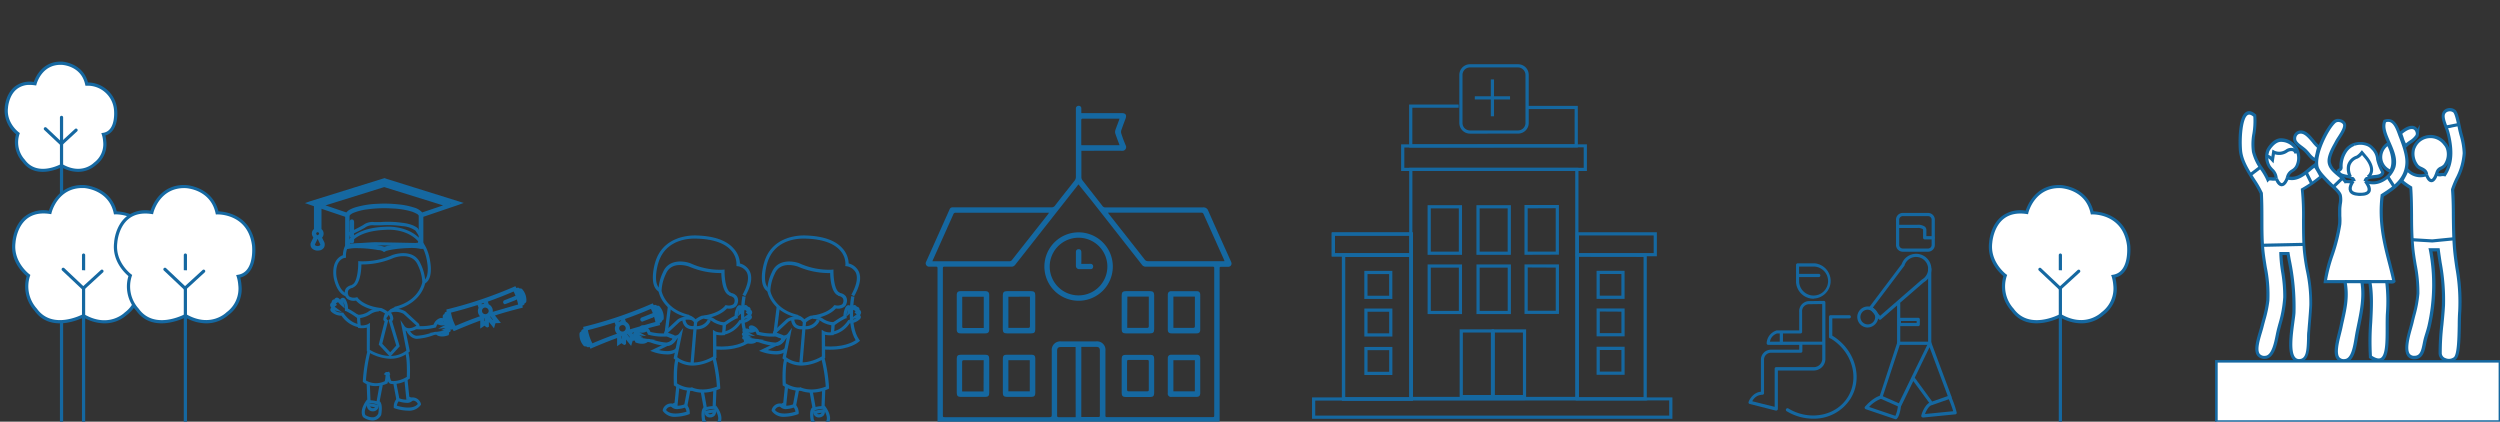 <svg xmlns="http://www.w3.org/2000/svg" viewBox="0 0 780.43 131.64"><rect x="0" y="0" width="780.43" height="131.64" fill="#333333" stroke="none"/><defs><style>.cls-1{fill:#fff;}.cls-2{fill:#1568a1;}</style></defs><g id="Economic_Opportunities_Image" data-name="Economic Opportunities Image"><path class="cls-1" d="M32.68,44.05a7.61,7.61,0,0,1-3,7.06s-4.06,4.23-10.46.54c0,0-7.75,4.23-11.81-1.44a8.65,8.65,0,0,1-1.8-8.48S1.36,38.66,2,33.61c0,0,.45-8.74,8.93-7.48,0,0,1.62-6.67,8.38-6.4,0,0,6.4.27,7.76,6.49,0,0,7.93-.27,9,8,0,0,.82,6.94-3.78,7.66a9.9,9.9,0,0,1,.39,2.14"/><path class="cls-2" d="M24.33,53.65a10.54,10.54,0,0,1-5.13-1.43C17.79,52.9,10.83,55.87,7,50.5a9.06,9.06,0,0,1-2-8.59,9.6,9.6,0,0,1-3.53-8.36c0-.13.25-4.15,3.09-6.48a7.72,7.72,0,0,1,6-1.49c.52-1.53,2.72-6.56,8.76-6.35.07,0,6.54.35,8.13,6.5a9.29,9.29,0,0,1,9.12,8.45c.29,2.45-.15,7.13-3.66,8.11A11.15,11.15,0,0,1,33.18,44h0A8.07,8.07,0,0,1,30,51.51h0A8.38,8.38,0,0,1,24.33,53.65Zm-15-27.14a6.27,6.27,0,0,0-4.1,1.33c-2.5,2-2.73,5.76-2.73,5.8-.59,4.72,3.36,7.66,3.4,7.68l.29.22-.11.34a8.06,8.06,0,0,0,1.69,8c3.8,5.31,10.91,1.52,11.21,1.36l.25-.13.24.14c6,3.44,9.7-.3,9.85-.46a7.15,7.15,0,0,0,2.87-6.68h0a8.73,8.73,0,0,0-.37-2l-.19-.56.59-.09c4.07-.64,3.37-7.05,3.37-7.12a8.26,8.26,0,0,0-8.5-7.58l-.42,0-.09-.41c-1.25-5.76-7-6.09-7.29-6.1-6.3-.27-7.86,6-7.88,6l-.11.44-.45-.06A10.23,10.23,0,0,0,9.32,26.51Z"/><path class="cls-2" d="M19.21,133.15a.5.5,0,0,1-.5-.5v-96a.5.5,0,0,1,.5-.5.5.5,0,0,1,.5.5v96A.5.5,0,0,1,19.21,133.15Z"/><path class="cls-2" d="M19.12,45.57l-5.3-5a.5.5,0,0,1,.69-.73l4.62,4.37,4.25-3.92a.5.5,0,1,1,.68.73Z"/><path class="cls-2" d="M120.79,99.1l-.23-.93a6.4,6.4,0,0,0-1.88-1.08c-4.82-.56-6.94-2.54-7.55-3.25a3.49,3.49,0,0,1-2.59-.46,1.92,1.92,0,0,1-.78-1.23A2.47,2.47,0,0,1,108,90a2.92,2.92,0,0,1,1.83-1l0-.1c1.52-.41,2-4.38,2-6.79V81.5l.54.06a22.75,22.75,0,0,0,10.24-2c.09,0,6.52-2.33,8.68,2.77a14.1,14.1,0,0,1,1.48,5.78c0,.35-1.07,6.4-9,8.5l-.29.28-.13,0a4.62,4.62,0,0,0-2,1.42Zm-9.23-6.32.17.26s1.78,2.49,7.13,3.1l.13,0a8.61,8.61,0,0,1,2.06,1.15A5.38,5.38,0,0,1,123,96l.29-.29.13,0c7.41-1.9,8.37-7.42,8.41-7.65a13.5,13.5,0,0,0-1.39-5.3c-1.82-4.29-7.22-2.37-7.45-2.29a24.56,24.56,0,0,1-10.17,2.08c0,1.66-.33,6.32-2.55,7.14v.15a2.16,2.16,0,0,0-1.45.69,1.62,1.62,0,0,0-.12,1.43,1,1,0,0,0,.42.64,2.88,2.88,0,0,0,2.12.23Z"/><path class="cls-2" d="M108.1,92.56c-3.28-1-4-6.15-4-6.37-.49-4.8,1.92-6.16,2.93-6.52a7.47,7.47,0,0,1,1.89-4.76c2.21-2.54,6.06-3.93,11.44-4.13.08,0,10.68-.93,13.42,8.54.09.29,2.23,7.44-1.25,9.25l-.45-.85c2.3-1.2,1.33-6.27.77-8.13-2.52-8.69-12-7.88-12.42-7.84-5.12.19-8.74,1.46-10.76,3.78A6.34,6.34,0,0,0,108,80l0,.46-.46.07c-.12,0-3,.54-2.53,5.57,0,0,.64,4.72,3.33,5.55Z"/><path class="cls-2" d="M121.9,112a14.21,14.21,0,0,1-7.18-2.23l-.21-.14,0-7.35a6.76,6.76,0,0,1-2.37.14l-.31,0-.1-.3a22.33,22.33,0,0,1-.29-3.36v-.61l.59.12a6.08,6.08,0,0,0,2.85-.91,5.67,5.67,0,0,1,3.38-1.14l0,1a5,5,0,0,0-2.82,1,8.86,8.86,0,0,1-3,1.08,19.77,19.77,0,0,0,.17,2.27,4.41,4.41,0,0,0,2.15-.33l.74-.45-.06,8.41c1.15.7,6.79,3.8,11.42.23L125,99.91l1.36,2s1,1.38,3.64-.25a1.52,1.52,0,0,0-.25-.23L126,98h0a5,5,0,0,0-3.85-.45l-.37-.89a5.89,5.89,0,0,1,4.81.57l3.73,3.45a1.37,1.37,0,0,1,.65,1.09.76.76,0,0,1-.34.59c-1.86,1.23-3.18,1.19-4,.88l1.32,6.44-.22.19A9,9,0,0,1,121.9,112Zm8.23-10.41h0Z"/><path class="cls-2" d="M117.25,120.53a6.25,6.25,0,0,1-3.8-1.18l-.19-.15V119a51,51,0,0,1,1.47-9.53l.94.24a51.3,51.3,0,0,0-1.43,9.06,6.21,6.21,0,0,0,5.87.22,9.53,9.53,0,0,0,.26-2.16l1-.05a11.16,11.16,0,0,1-.34,2.67l-.05.24-.22.09A8.61,8.61,0,0,1,117.25,120.53Z"/><path class="cls-2" d="M120.81,117.12a1.45,1.45,0,0,1-1-.33l.69-.69-.34.34.32-.36s.28.2,1-.08l.36.89A2.73,2.73,0,0,1,120.81,117.12Z"/><path class="cls-2" d="M122.82,119.9a3.79,3.79,0,0,1-.88-.08c-1.14-.35-1.27-2.5-1.29-3.15l1,0c0,1,.31,2.16.58,2.24h0s2,.41,4.77-1.27c0-1.09.15-5.38-.48-7.45l.93-.28c.77,2.53.51,7.81.5,8v.26l-.21.13A9.27,9.27,0,0,1,122.82,119.9Z"/><path class="cls-2" d="M111.91,102.16a8.59,8.59,0,0,1-5.31-3.61,4.54,4.54,0,0,1-3.29-1.35c-.31-.55-.19-.86,0-1a.63.63,0,0,1,.11-.12,1.38,1.38,0,0,1-.36-.82.91.91,0,0,1,.14-.52.74.74,0,0,1,.37-.37.58.58,0,0,1,.06-.42.83.83,0,0,1,.65-.49h.14l0-.07a.89.89,0,0,1,.82-.48,1.28,1.28,0,0,1,.9.66l.06-.08a1,1,0,0,1,.94-.53c.59.07.88.76.94.9a5.92,5.92,0,0,1,.56,2.47,28.52,28.52,0,0,1,3.47,2.21l-.57.79a20.74,20.74,0,0,0-3.48-2.19l-.39-.08V96.6a5.62,5.62,0,0,0-.49-2.4h0l.42,2.1-1-.87a7,7,0,0,1-1.08-1.13l-.67.44a4.11,4.11,0,0,0,.34.44l-.7.57a2.71,2.71,0,0,0,.34.26l2,1.48-2.4-.61a4.11,4.11,0,0,0,2.46.71h.27l.14.23s1.87,2.94,4.78,3.38Zm-7.51-7.73h0Z"/><path class="cls-2" d="M130.09,105.78c-2.08-.07-3.2-2.39-3.25-2.49l.87-.41s.93,1.89,2.38,1.93a17.08,17.08,0,0,0,4.42-.87l-.52,0,1.07-.17.07,0,.22-.06a2.47,2.47,0,0,1,1-.12l2.33-.38-1-.15,1.38-.66-2.31.24,2.16-1.16.38-.23h0a2.53,2.53,0,0,1-2.15.19l-.59-.21a3.45,3.45,0,0,0-.35.72l-.08.25-.25.07a17.78,17.78,0,0,1-6,.49l.14-1a16.42,16.42,0,0,0,5.33-.41,3.25,3.25,0,0,1,2.09-2.06c.23,0,.88-.16,1.11.34.06.12.19.39-.2.92a2,2,0,0,0,.48-.21l.11-.08h.15c.43,0,1.34-.06,1.51.56a.66.66,0,0,1-.15.64.6.6,0,0,1,.34.39c.05.21,0,.46-.35.79a.59.59,0,0,1,.27.49c0,.21-.06.45-.57.67a.8.8,0,0,1-.1.78l-.09.13-.14,0c-2.41.84-3.52-.17-3.56-.21s-.5,0-.66.06l-.21.06A17.26,17.26,0,0,1,130.09,105.78Zm9.22-1.57Zm-1.73-.15a3,3,0,0,0,.69,0Z"/><path class="cls-2" d="M118.25,126.61l-.61-.38a8.43,8.43,0,0,0-2.51-.41l-.44,0-.23-5.93,1,0,.2,5.06a11.91,11.91,0,0,1,1.91.28l.92-5.14,1,.17Z"/><path class="cls-2" d="M126.83,125.75a8.46,8.46,0,0,1-2.81-.61l-.24-.1-1-5.33.95-.18.92,4.8a5.78,5.78,0,0,0,2.81.39.6.6,0,0,0-.2,0l-.4,0-.64-6.23,1-.1.55,5.46a1.52,1.52,0,0,1,1,.82l.11.29-.2.22A2.32,2.32,0,0,1,126.83,125.75Z"/><path class="cls-2" d="M116.24,131.28a5.39,5.39,0,0,1-2.82-1l-.14-.15c-1.28-2.26,1.23-5.32,1.34-5.45l.75.62s-2.12,2.58-1.3,4.26a3.94,3.94,0,0,0,2.66.68,2.11,2.11,0,0,0,1.36-1.15c.22-1.3.19-2.84-.2-3.11l.56-.79c1.11.78.68,3.59.58,4.14l0,.14a3.07,3.07,0,0,1-2,1.71A2.81,2.81,0,0,1,116.24,131.28Z"/><path class="cls-2" d="M116.54,128.41h-.19a1.79,1.79,0,0,1-1.78-2.15l.05-.52,3.68.67-.08.47A1.78,1.78,0,0,1,116.54,128.41Zm-.16-1a.74.74,0,0,0,.69-.27l-1.51-.27a.9.9,0,0,0,.16.29A1,1,0,0,0,116.38,127.43Z"/><path class="cls-2" d="M127.3,128.2a13.65,13.65,0,0,1-4.12-.74l-.26-.1,0-.26a3.71,3.71,0,0,1,1-2.73l.73.63a3.31,3.31,0,0,0-.77,1.64c1.1.34,5,1.38,6.55-.53a1.7,1.7,0,0,0-2-1l-.14-1a2.71,2.71,0,0,1,3.13,2l0,.2-.12.18A4.51,4.51,0,0,1,127.3,128.2Z"/><path class="cls-2" d="M121.79,111.4l-3.56-3.82,1.83-7.22-.39-.44,0-.11a4.63,4.63,0,0,1,.69-2.23l.86.45a7.27,7.27,0,0,0-.6,1.47l.54.6-1.83,7.21,2.48,2.65,1.88-2.09-2.39-7.94.28-.2a.71.71,0,0,0,.23-.28c-.08-.45-.3-1.12-.62-1.25l.38-.89c1,.42,1.19,1.94,1.21,2.11v.12a1.48,1.48,0,0,1-.36.73l2.36,7.84Z"/><path class="cls-2" d="M109.31,77.07l-1.49-.83.29-3.38.27-.12a45.89,45.89,0,0,0,5-2.5,4.81,4.81,0,0,1,3.44-.92c.51,0,1.14,0,2,0a31.73,31.73,0,0,1,6.85.24c3.4.38,4.71,1.66,4.77,1.71l.06.09,1.58,2.49-.89,2.81-1.53.16c-.17,0-11.32-.24-12.52-.24s-7.64.47-7.71.48Zm-.47-1.37.68.38c1-.07,6.51-.47,7.64-.47s12,.23,12.48.24l.83-.09L131,74l-1.3-2a7.9,7.9,0,0,0-4.16-1.41,31.58,31.58,0,0,0-6.7-.24c-.89,0-1.54,0-2.06,0a3.88,3.88,0,0,0-2.91.77A43.45,43.45,0,0,1,109,73.52Z"/><path class="cls-2" d="M119.88,78.7l-.25-.19a2.91,2.91,0,0,0-1.31-.44l-.24,0a38.15,38.15,0,0,0-6.42-.6,11.9,11.9,0,0,0-3,.25,1,1,0,0,1-.33,0h-.49l-.09-.49V75.07c0-2.46,0-4.93,0-7.4l-6.88-2.32-.51-.18V71.5a1.89,1.89,0,0,1,.66,1.35,1.81,1.81,0,0,1-.48,1.33l.55,1.14a2,2,0,0,1,.09,1.88,2,2,0,0,1-1.61,1,2.54,2.54,0,0,1-1.79-.36,1.68,1.68,0,0,1-.65-2.25l.67-1.39a.22.22,0,0,1,0-.08,2.72,2.72,0,0,1-.36-.7A1.73,1.73,0,0,1,98,71.52c0-2.38,0-4.77,0-7.16-.36-.11-.7-.23-1.06-.36l-1.75-.6,1.61-.57L120,55.61l.33.09.31.12,24.12,7.53-1.67.62-10.93,3.71v10h-.49a1.5,1.5,0,0,1-.43,0,13.1,13.1,0,0,0-3.61-.24,36.17,36.17,0,0,0-6,.62c-.36.07-.72.17-1.08.27l-.2.11ZM111.54,76a40.51,40.51,0,0,1,5.48.41,13,13,0,0,1,2.93.63l.47-.13a9.73,9.73,0,0,1,1.06-.28,32.93,32.93,0,0,1,4.78-.55c1.12,0,2.27,0,3.37,0H130l.71.06v-8.7a.39.39,0,0,0-.11-.31,2.06,2.06,0,0,0-.39-.34l-.18-.08a10.67,10.67,0,0,0-1.39-.63,24.37,24.37,0,0,0-6.19-1,38.59,38.59,0,0,0-7.74.27,17.33,17.33,0,0,0-4.12,1,3.79,3.79,0,0,0-1.25.72.58.58,0,0,0-.22.48v8.65h.06c.41,0,.82-.08,1.22-.1ZM99.15,74.56l-.79,1.66c-.08.17-.08.24.09.38a1.24,1.24,0,0,0,1.4,0c.15-.12.18-.19.09-.4Zm0-2.07h0a.45.45,0,0,0-.43.32c0,.17-.09.31.43.65.52-.36.48-.49.44-.64A.46.46,0,0,0,99.15,72.49ZM120,63.56c1.33,0,2.66.07,4,.2a23.16,23.16,0,0,1,5.16,1,5.37,5.37,0,0,1,2.64,1.56l6.51-2.2-2.54-.8L120,58.42a.24.24,0,0,0-.12,0l-17.42,5.43-.85.26,6.52,2.21a3.54,3.54,0,0,1,1.3-1,9.94,9.94,0,0,1,1.36-.55,27.28,27.28,0,0,1,7.16-1.15C118.61,63.58,119.29,63.56,120,63.56Zm20.48-.09v.37l.1-.34h0Z"/><path class="cls-2" d="M109.84,74.27a.66.66,0,0,1-.49-.19.75.75,0,0,1-.22-.58V69.3a1,1,0,0,1,.18-.55.65.65,0,0,1,.63-.25.7.7,0,0,1,.55.47,1.1,1.1,0,0,1,.05.38v4.17a.69.69,0,0,1-.69.75Z"/><path class="cls-2" d="M110,76l-.29,0a.87.87,0,0,1-.56-.51,1,1,0,0,1,0-.44v-.08h.45l-.45-.06a.9.9,0,0,1,.05-.44.78.78,0,0,1,.65-.5h0a.75.75,0,0,1,.68.62,3.66,3.66,0,0,1,0,.81.72.72,0,0,1-.32.49Zm-.46-.74h0Zm0-.57v0Z"/><path class="cls-2" d="M141.63,103.37l-.34-.59-.17.06a.68.68,0,0,1-.83-.24.75.75,0,0,1-.88-.25,5.08,5.08,0,0,1-1.2-3.6.71.71,0,0,1,.54-.71h0a.66.66,0,0,1,.5-.69l.18-.06-.08-.68.42-.1a128.92,128.92,0,0,0,20.72-7l.39-.17.35.59.2-.07a.65.65,0,0,1,.8.24h0a.69.69,0,0,1,.83.23A5.06,5.06,0,0,1,164.31,94a.65.65,0,0,1-.54.65v0a.65.65,0,0,1-.47.66l-.21.06.09.68-.42.1c-2.86.71-5.56,1.47-8.25,2.33l1.85,2.34-1.2.06-.48,0c0,.15-.08.29-.13.44l-.34,1.18-1.59-2V102l-.54.25-.28-.15-.42-.31-.15-.12-.15.12-1.16.79,0-.89v-1.61c-2.59.94-5.16,2-7.84,3.13Zm-.84-5.78a13.91,13.91,0,0,0,1.4,4.13c2.51-1.08,5.08-2.09,7.65-3a2.32,2.32,0,0,1-.44-2.61l-.3-.89C146.34,96.09,143.56,96.89,140.79,97.59Zm10.45,2.64h.08v-.86l-.14,0v.88ZM153,98.87l.76,1,.11-.09-.76-1Zm-3.08.06a0,0,0,0,0,0,0A0,0,0,0,1,149.89,98.93ZM151.51,96a1,1,0,0,0,0,2.08,1.13,1.13,0,0,0,.73-.3,1,1,0,0,0,.31-.74,1.06,1.06,0,0,0-1-1Zm1.07-1a2.29,2.29,0,0,1,1.24,2.35l2.5-.73,4.14-1.2c.39-.12.79-.22,1.18-.32l.11,0A16.16,16.16,0,0,0,160.34,91c-2.63,1.13-5.33,2.19-8.06,3.16Zm-3.14,1.2h0Zm.89-1.42.08.24a2.34,2.34,0,0,1,.73-.25l-.08-.23Z"/><path class="cls-2" d="M157.58,95l-.25-.17h0a.62.62,0,0,1-.26-.38.62.62,0,0,1,.1-.47l.09-.17,3-1.19a.63.63,0,0,1,.88.34.63.63,0,0,1-.39.81Zm3.1-1.5h0Z"/><path class="cls-2" d="M160.86,93.65l-.23-.17h0a.6.6,0,0,1-.26-.43.67.67,0,0,1,.34-.62l.37-.17.5-.2a.61.61,0,0,1,.83.3.6.6,0,0,1,0,.49.64.64,0,0,1-.36.36Zm.3-.36Zm.53-1h0Z"/><path class="cls-2" d="M217.38,101.52l-.62-.79a4.72,4.72,0,0,0-1.93-1.39l-.13,0-.29-.29c-7.81-2.07-8.83-8-8.86-8.29A13.74,13.74,0,0,1,207,84.9c1.69-4,6.32-3.53,8.53-2.71a22.23,22.23,0,0,0,10.1,2l.56-.06v.56c0,2.37.49,6.27,2,6.66l0,.1a2.86,2.86,0,0,1,1.81,1,2.5,2.5,0,0,1,.27,2.24,1.93,1.93,0,0,1-.76,1.14,3.43,3.43,0,0,1-2.56.46c-.62.71-2.71,2.65-7.43,3.21a5.69,5.69,0,0,0-1.85,1.08Zm-2.17-3.11a5,5,0,0,1,1.91,1.25,7.73,7.73,0,0,1,2-1.12l.13,0c5.3-.6,7-3,7-3l.18-.26.32,0a2.79,2.79,0,0,0,2.06-.22,1,1,0,0,0,.4-.56,1.65,1.65,0,0,0-.1-1.45,2.17,2.17,0,0,0-1.41-.67v-.14c-2.19-.8-2.5-5.38-2.53-7a24.32,24.32,0,0,1-10-2c-.2-.07-5.5-2-7.27,2.21a13.39,13.39,0,0,0-1.37,5.33c0,.14,1,5.56,8.25,7.43l.14,0Z"/><path class="cls-2" d="M232.66,92.49l-.87-.48c1.67-3,2.13-5.4,1.34-7a3.93,3.93,0,0,0-2.75-1.89l-.48-.06,0-.48a6.38,6.38,0,0,0-1.63-4.37c-2-2.28-5.55-3.53-10.56-3.71-.42,0-9.76-.84-12.23,7.7-.56,1.83-1.51,6.8.74,8l-.46.88c-3.44-1.79-1.33-8.85-1.24-9.14,2.7-9.34,13.15-8.42,13.26-8.42,5.28.2,9.08,1.57,11.26,4.08A7.42,7.42,0,0,1,231,82.25,4.72,4.72,0,0,1,234,84.59C235,86.49,234.53,89.15,232.66,92.49Z"/><path class="cls-2" d="M216.28,114.13a8.83,8.83,0,0,1-5.77-2.07l-.23-.19,1.3-6.32c-.83.3-2.13.32-3.94-.88a.76.76,0,0,1-.34-.6A1.4,1.4,0,0,1,208,103l3.58-3.32a5.78,5.78,0,0,1,4.83-.63l-.38.93a4.84,4.84,0,0,0-3.84.49l-3.53,3.29a1.69,1.69,0,0,0-.26.23c2.52,1.57,3.5.28,3.54.22l1.36-1.86-1.89,9.17c4.53,3.48,10.05.47,11.2-.24l-.05-8.31.76.47a4.29,4.29,0,0,0,2.09.33c.08-.54.13-1.46.16-2.2a8.72,8.72,0,0,1-2.86-1,4.88,4.88,0,0,0-2.82-1l0-1a5.81,5.81,0,0,1,3.4,1.16,5.83,5.83,0,0,0,2.73.86l.61-.12V101a20.44,20.44,0,0,1-.29,3.31l-.1.32-.32,0a7,7,0,0,1-2.31-.12l.05,7.21-.22.15A14.15,14.15,0,0,1,216.28,114.13Zm-8.1-10.3h0Z"/><path class="cls-2" d="M219.35,122.58a9.56,9.56,0,0,1-3.82-.76l.41-.92c3.23,1.43,6.81.21,7.85-.21a49.63,49.63,0,0,0-1.4-8.83l1-.26a49.53,49.53,0,0,1,1.45,9.4v.32l-.3.14A12.94,12.94,0,0,1,219.35,122.58Z"/><path class="cls-2" d="M215.39,122a9.12,9.12,0,0,1-4.82-1.57l-.22-.14,0-.26c0-.22-.26-5.42.5-7.92l1,.29c-.62,2-.51,6.23-.47,7.31,2.77,1.66,4.68,1.24,4.7,1.24l.24,1A3.94,3.94,0,0,1,215.39,122Z"/><path class="cls-2" d="M226.13,104.48l-.15-1c2.86-.44,4.68-3.3,4.69-3.33l.15-.23h.28a4.15,4.15,0,0,0,2.3-.62l-2.35.6,2.09-1.53.32-.25-.68-.56c.13-.17.24-.31.33-.44l-.63-.41a7.48,7.48,0,0,1-1.06,1.12l-1.09.91.39-2a6,6,0,0,0-.4,2.19l0,.42-.41.09a20.77,20.77,0,0,0-3.42,2.14l-.59-.81a28.78,28.78,0,0,1,3.41-2.17,6.09,6.09,0,0,1,.58-2.48c0-.09.32-.78.92-.85a1,1,0,0,1,.94.53l0,.05a1.29,1.29,0,0,1,.89-.63.91.91,0,0,1,.83.49l0,.06h.12a.83.83,0,0,1,.66.5.61.61,0,0,1,.06.41.72.72,0,0,1,.36.37.87.87,0,0,1,.14.52,1.43,1.43,0,0,1-.35.81.47.47,0,0,1,.1.1.84.84,0,0,1,0,1,4.42,4.42,0,0,1-3.3,1.42A8.51,8.51,0,0,1,226.13,104.48Z"/><path class="cls-2" d="M208.25,108a17.21,17.21,0,0,1-5.34-1.15l-.13,0c-.14,0-.53-.15-.64-.06s-1.18,1-3.51.2l-.15,0-.09-.12a.83.83,0,0,1-.11-.78c-.5-.22-.56-.45-.56-.67a.59.59,0,0,1,.25-.48c-.37-.32-.39-.57-.32-.79a.58.58,0,0,1,.32-.38.65.65,0,0,1-.14-.63c.17-.63,1.08-.59,1.51-.57h.15l.13.09a1.55,1.55,0,0,0,.39.17c-.34-.49-.22-.75-.16-.87.24-.51.89-.39,1.1-.35a3.22,3.22,0,0,1,2.09,2,15.57,15.57,0,0,0,5.22.41l.15,1a17.24,17.24,0,0,1-5.87-.49l-.26-.07-.09-.25a3,3,0,0,0-.33-.7l-.56.21a2.44,2.44,0,0,1-1.74,0l2.22,1.2-2.25-.23,1.3.62-.88.14,2.15.35a2.41,2.41,0,0,1,1,.12l.14,0,.12,0,1.3.21-.61,0a16.37,16.37,0,0,0,4.24.82c1.4,0,2.29-1.87,2.3-1.89l.9.43C211.4,105.68,210.28,108,208.25,108Z"/><path class="cls-2" d="M219.86,128.57l-1.14-6.36,1-.17.9,5a12,12,0,0,1,1.84-.27l.19-5,1,0-.23,5.87-.46,0a8.5,8.5,0,0,0-2.46.4Z"/><path class="cls-2" d="M211.43,127.71a2.33,2.33,0,0,1-1.77-.63l-.21-.23.12-.29a1.5,1.5,0,0,1,1-.82l.55-5.36,1,.1-.62,6.15-.42,0h-.1a5.94,5.94,0,0,0,2.65-.4l.9-4.71,1,.18-1,5.26-.26.1A8.21,8.21,0,0,1,211.43,127.71Z"/><path class="cls-2" d="M221.86,133.15a2.87,2.87,0,0,1-.71-.08,3,3,0,0,1-2-1.7l0-.14c-.13-.77-.5-3.34.58-4.1l.57.82c-.37.26-.39,1.79-.17,3a2,2,0,0,0,1.31,1.12,3.87,3.87,0,0,0,2.6-.66c.65-1.37-.69-3.46-1.28-4.17l.77-.64c.11.13,2.59,3.16,1.32,5.4l-.14.16A5.48,5.48,0,0,1,221.86,133.15Z"/><path class="cls-2" d="M221.51,130.33a1.76,1.76,0,0,1-1.62-1.54l-.09-.49,3.68-.66.05.54a1.92,1.92,0,0,1-.45,1.58,2,2,0,0,1-1.39.56Zm-.43-1.24a.64.64,0,0,0,.58.23,1,1,0,0,0,.7-.25.55.55,0,0,0,.13-.24Z"/><path class="cls-2" d="M211,130.12A4.48,4.48,0,0,1,207,128.4l-.12-.19,0-.21a2.66,2.66,0,0,1,3.11-2l-.15,1a1.66,1.66,0,0,0-1.92,1c1.51,1.85,5.3.85,6.4.51a3.37,3.37,0,0,0-.75-1.59l.75-.65a3.64,3.64,0,0,1,1,2.71l0,.27-.27.1A13.28,13.28,0,0,1,211,130.12Z"/><path class="cls-2" d="M225.16,109.17c-.63,0-1.3,0-2-.07l.08-1c5.91.45,9-1.24,9.9-1.9-3-4.8-1.47-13.38-1.39-13.76l1,.19c0,.09-1.64,9,1.49,13.38l.25.35-.31.3C234,106.78,231.43,109.17,225.16,109.17Z"/><path class="cls-2" d="M208.17,110.64a13.66,13.66,0,0,1-4.07-.71l-1.13-.4,5.05-2.44c1.66-.66,1.85-1.17,1.87-1.31a.43.43,0,0,0-.15-.33l-2.37-.87,1.13-9,1,.12-1,8.17,1.83.69a1.42,1.42,0,0,1,.59,1.29c-.1.8-.91,1.49-2.46,2.1l-2.74,1.33c1.5.35,4,.67,5.27-.53l.68.73A5,5,0,0,1,208.17,110.64Z"/><rect class="cls-2" x="210.07" y="106.42" width="13.07" height="1" transform="translate(91.86 313.78) rotate(-85.18)"/><path class="cls-2" d="M217.51,102.82a5.74,5.74,0,0,1-.82-.06,3.3,3.3,0,0,1-2.71-.71,3.51,3.51,0,0,1-1-2.5l1,0-.5,0,.5,0a2.52,2.52,0,0,0,.68,1.74,2.41,2.41,0,0,0,2,.44l.09,0,.09,0A3.8,3.8,0,0,0,221,99.66l.89.45A4.72,4.72,0,0,1,217.51,102.82Z"/><path class="cls-2" d="M251.35,101.52l-.62-.79a4.58,4.58,0,0,0-1.93-1.39l-.13,0-.28-.29c-7.82-2.07-8.83-8-8.87-8.29A13.91,13.91,0,0,1,241,84.9c1.69-4,6.32-3.53,8.53-2.71a22.37,22.37,0,0,0,10.1,2l.56-.06v.56c0,2.37.48,6.27,2,6.66l0,.1a2.91,2.91,0,0,1,1.82,1,2.54,2.54,0,0,1,.26,2.24,1.81,1.81,0,0,1-.76,1.14,3.4,3.4,0,0,1-2.55.46c-.62.71-2.72,2.65-7.44,3.21a5.69,5.69,0,0,0-1.85,1.08Zm-2.16-3.11a5.07,5.07,0,0,1,1.9,1.25,7.89,7.89,0,0,1,2-1.12l.13,0c5.3-.6,7-3,7-3l.19-.26.31,0a2.82,2.82,0,0,0,2.07-.22.9.9,0,0,0,.39-.56,1.65,1.65,0,0,0-.1-1.45,2.17,2.17,0,0,0-1.41-.67v-.14c-2.19-.8-2.49-5.38-2.53-7a24.09,24.09,0,0,1-10-2c-.21-.07-5.5-2-7.27,2.21a13.31,13.31,0,0,0-1.38,5.33c0,.14,1,5.56,8.26,7.43l.13,0Z"/><path class="cls-2" d="M266.64,92.49l-.88-.48c1.67-3,2.14-5.4,1.35-7a4,4,0,0,0-2.76-1.89l-.48-.06.05-.48a6.32,6.32,0,0,0-1.63-4.37c-2-2.28-5.55-3.53-10.55-3.71-.43,0-9.77-.84-12.24,7.7-.55,1.83-1.5,6.8.74,8l-.46.88c-3.44-1.79-1.33-8.85-1.23-9.14,2.69-9.34,13.15-8.42,13.25-8.42,5.28.2,9.08,1.57,11.26,4.08a7.39,7.39,0,0,1,1.87,4.64A4.76,4.76,0,0,1,268,84.59C269,86.49,268.5,89.15,266.64,92.49Z"/><path class="cls-2" d="M250.26,114.13a8.81,8.81,0,0,1-5.77-2.07l-.24-.19,1.31-6.32c-.83.3-2.13.32-3.95-.88a.76.76,0,0,1-.33-.6c0-.37.19-.73.67-1.11l3.58-3.32a5.75,5.75,0,0,1,4.82-.63l-.38.93a4.82,4.82,0,0,0-3.84.49l-3.53,3.29a1.18,1.18,0,0,0-.25.23c2.51,1.57,3.49.28,3.53.22l1.36-1.86-1.88,9.17c4.53,3.48,10,.47,11.2-.24l-.06-8.31.77.47a4.23,4.23,0,0,0,2.08.33,21.73,21.73,0,0,0,.16-2.2,8.81,8.81,0,0,1-2.86-1,5,5,0,0,0-2.81-1l0-1a5.81,5.81,0,0,1,3.39,1.16,5.83,5.83,0,0,0,2.73.86l.61-.12V101a20.44,20.44,0,0,1-.29,3.31l-.09.32-.33,0a7,7,0,0,1-2.31-.12l.05,7.21-.22.15A14.14,14.14,0,0,1,250.26,114.13Zm-8.11-10.3h0Z"/><path class="cls-2" d="M253.32,122.58a9.52,9.52,0,0,1-3.81-.76l.4-.92c3.24,1.43,6.82.21,7.86-.21a49.18,49.18,0,0,0-1.41-8.83l1-.26a49.53,49.53,0,0,1,1.45,9.4v.32l-.29.14A13.07,13.07,0,0,1,253.32,122.58Z"/><path class="cls-2" d="M249.36,122a9.12,9.12,0,0,1-4.82-1.57l-.22-.14V120c0-.22-.27-5.42.5-7.92l.95.29c-.62,2-.51,6.23-.47,7.31,2.77,1.66,4.68,1.24,4.7,1.24l.24,1A3.84,3.84,0,0,1,249.36,122Z"/><path class="cls-2" d="M260.11,104.48l-.16-1c2.86-.44,4.68-3.3,4.7-3.33l.14-.23h.28a4.09,4.09,0,0,0,2.3-.62l-2.35.6,2.09-1.53c.13-.09.23-.18.32-.25l-.68-.56c.14-.17.25-.31.33-.43l-.63-.42a7,7,0,0,1-1.06,1.12l-1.09.91.4-2a5.7,5.7,0,0,0-.4,2.19v.42l-.41.09a21.21,21.21,0,0,0-3.42,2.14l-.58-.81a28.54,28.54,0,0,1,3.4-2.17,6.09,6.09,0,0,1,.58-2.48c0-.09.32-.78.92-.85a1,1,0,0,1,.95.53l0,.05a1.29,1.29,0,0,1,.9-.63.93.93,0,0,1,.83.49l0,.06h.12a.83.83,0,0,1,.66.5.56.56,0,0,1,.06.41.72.72,0,0,1,.36.37.75.75,0,0,1,.14.52,1.41,1.41,0,0,1-.34.81.94.94,0,0,1,.1.1.85.85,0,0,1,0,1,4.37,4.37,0,0,1-3.3,1.42A8.48,8.48,0,0,1,260.11,104.48Z"/><path class="cls-2" d="M242.22,108a17.27,17.27,0,0,1-5.34-1.15l-.12,0c-.17,0-.54-.14-.65-.06s-1.17,1-3.51.2l-.15,0-.09-.12a.83.83,0,0,1-.11-.78c-.5-.22-.55-.45-.55-.67a.58.58,0,0,1,.24-.48c-.37-.32-.38-.57-.32-.78a.58.58,0,0,1,.32-.39.71.71,0,0,1-.14-.63c.18-.63,1.08-.59,1.52-.57h.15l.12.09a1.52,1.52,0,0,0,.4.17c-.35-.49-.23-.75-.17-.87.24-.51.89-.39,1.1-.35a3.2,3.2,0,0,1,2.09,2,15.6,15.6,0,0,0,5.23.41l.15,1a17.31,17.31,0,0,1-5.88-.49l-.26-.07-.09-.25a3.05,3.05,0,0,0-.32-.7l-.57.21a2.44,2.44,0,0,1-1.74,0l2.23,1.2-2.26-.23,1.31.62-.89.14,2.16.35a2.62,2.62,0,0,1,.94.12l.14,0,.12,0,1.32.21-.63,0a16.4,16.4,0,0,0,4.25.82c1.39,0,2.28-1.87,2.29-1.89l.91.43C245.37,105.68,244.25,108,242.22,108Z"/><path class="cls-2" d="M253.83,128.57l-1.13-6.36,1-.17.9,5a12,12,0,0,1,1.84-.27l.19-5,1,0-.23,5.87-.45,0a8.58,8.58,0,0,0-2.47.4Z"/><path class="cls-2" d="M245.4,127.71a2.31,2.31,0,0,1-1.76-.63l-.21-.23.12-.29a1.51,1.51,0,0,1,.95-.82l.55-5.36,1,.1-.62,6.15-.42,0h-.09a5.92,5.92,0,0,0,2.64-.4l.9-4.71,1,.18-1,5.26-.25.1A8.29,8.29,0,0,1,245.4,127.71Z"/><path class="cls-2" d="M255.83,133.15a2.92,2.92,0,0,1-.71-.08,3,3,0,0,1-2-1.7l-.05-.14c-.14-.77-.51-3.34.57-4.1l.58.82c-.37.26-.39,1.79-.18,3a2,2,0,0,0,1.32,1.12,3.79,3.79,0,0,0,2.59-.66c.66-1.36-.69-3.46-1.28-4.17l.77-.64c.11.13,2.6,3.16,1.33,5.4l-.14.16A5.53,5.53,0,0,1,255.83,133.15Z"/><path class="cls-2" d="M255.49,130.33a1.77,1.77,0,0,1-1.63-1.54l-.08-.49,3.67-.66.05.54a1.92,1.92,0,0,1-.44,1.58,2,2,0,0,1-1.4.56Zm-.43-1.24a.62.62,0,0,0,.57.23,1,1,0,0,0,.7-.25.57.57,0,0,0,.14-.24Z"/><path class="cls-2" d="M245,130.12a4.49,4.49,0,0,1-4-1.72l-.12-.19,0-.21a2.67,2.67,0,0,1,3.11-2l-.15,1a1.64,1.64,0,0,0-1.91,1c1.5,1.85,5.29.85,6.39.51a3.28,3.28,0,0,0-.75-1.59l.76-.65a3.72,3.72,0,0,1,1,2.71l-.06.27-.26.1A13.43,13.43,0,0,1,245,130.12Z"/><path class="cls-2" d="M259.14,109.17c-.64,0-1.3,0-2-.07l.07-1c5.88.44,8.95-1.24,9.9-1.91-3-4.8-1.46-13.37-1.39-13.75l1,.19c0,.09-1.64,9,1.49,13.38l.26.35-.32.3C268,106.78,265.41,109.17,259.14,109.17Z"/><path class="cls-2" d="M242.14,110.64a13.66,13.66,0,0,1-4.07-.71l-1.13-.4,5.05-2.44c1.66-.66,1.85-1.17,1.87-1.31a.43.43,0,0,0-.14-.33l-2.38-.87,1.13-9,1,.12-1,8.17,1.84.69a1.44,1.44,0,0,1,.58,1.29c-.1.8-.9,1.49-2.46,2.1l-2.74,1.33c1.5.35,4,.67,5.27-.53l.69.73A5,5,0,0,1,242.14,110.64Z"/><rect class="cls-2" x="244.04" y="106.42" width="13.07" height="1" transform="translate(122.98 347.63) rotate(-85.18)"/><path class="cls-2" d="M251.48,102.82a5.88,5.88,0,0,1-.82-.06,3.33,3.33,0,0,1-2.71-.7,3.54,3.54,0,0,1-1-2.51l1,0-.5,0,.5,0a2.52,2.52,0,0,0,.68,1.74,2.42,2.42,0,0,0,2,.44l.09,0,.09,0A3.8,3.8,0,0,0,255,99.66l.89.45A4.71,4.71,0,0,1,251.48,102.82Z"/><path class="cls-2" d="M184.36,108.88l-.34-.6-.17.06a.67.67,0,0,1-.84-.24.76.76,0,0,1-.89-.26,5.16,5.16,0,0,1-1.22-3.62.74.74,0,0,1,.55-.73.67.67,0,0,1,.52-.7l.17-.05-.09-.69.43-.1a130.34,130.34,0,0,0,20.86-7.07l.41-.18.35.6.18-.07a.66.66,0,0,1,.82.25h0a.71.71,0,0,1,.85.22,5.09,5.09,0,0,1,1.24,3.72.65.65,0,0,1-.54.66v0a.65.65,0,0,1-.49.67l-.2.06.09.68-.43.11c-2.87.71-5.58,1.48-8.28,2.33l1.87,2.37-1.27.06-.44,0c0,.14-.08.29-.13.44l-.35,1.2-1.59-2v1.41l-.53.31-.44-.26-.31-.22-.14-.12-.14.11-1.23.84v-2.55c-2.6.94-5.18,2-7.88,3.14Zm-.83-5.82a14,14,0,0,0,1.4,4.12c2.51-1.08,5.1-2.09,7.68-3a2.33,2.33,0,0,1-.44-2.63c-.1-.29-.19-.58-.3-.87Q187.7,102,183.53,103.06Zm10.5,2.63h.08v-.84l-.12,0v.86Zm1.76-1.35.75,1a.39.39,0,0,1,.1-.08l-.76-1Zm-3.13.06v0Zm.09-.1Zm1.55-3.13v.33a1,1,0,0,0-1,1,1,1,0,0,0,1,1,.94.94,0,0,0,.73-.3,1,1,0,0,0,.31-.73,1,1,0,0,0-1-1h0Zm1.1-.73a2.34,2.34,0,0,1,1.25,2.36l6.66-1.94,1.16-.31.13,0a16.39,16.39,0,0,0-1.4-4.13c-2.65,1.14-5.37,2.2-8.1,3.17Zm-3.19,1.22h0Zm3.23-1.11Zm-2.3-.31.07.21a2.15,2.15,0,0,1,.7-.24l-.07-.21Z"/><path class="cls-2" d="M200.43,100.44l-.27-.18h0a.61.61,0,0,1-.27-.39.69.69,0,0,1,.11-.5l.1-.17,3-1.19a.66.66,0,0,1,.55,0,.67.67,0,0,1,.35.37.63.63,0,0,1-.4.83Zm3.11-1.52h0Z"/><path class="cls-2" d="M203.71,99.1l-.23-.18h0a.62.62,0,0,1-.26-.43.67.67,0,0,1,.34-.65l.38-.17.5-.2a.64.64,0,1,1,.5,1.17Z"/><path class="cls-2" d="M292.67,131.85V84.07c0-.83,0-.83-.81-.83-.57,0-1.13,0-1.7,0a1.05,1.05,0,0,1-1-1.63q3.63-8.11,7.27-16.24a1,1,0,0,1,1-.65H298q15.14,0,30.26,0a1.22,1.22,0,0,0,1.08-.53c2-2.63,4.13-5.24,6.18-7.88a1.83,1.83,0,0,0,.34-1c0-7,0-14,0-21,0-.15,0-.3,0-.45a.83.83,0,0,1,.88-.83.79.79,0,0,1,.82.83c0,.45,0,.9,0,1.45h12.63c1.18,0,1.6.6,1.18,1.71s-.92,2.43-1.34,3.66a1.74,1.74,0,0,0,0,1,38.44,38.44,0,0,0,1.41,3.75,1.15,1.15,0,0,1-1.16,1.64c-3.41-.05-6.82,0-10.23,0h-2.47v.7c0,2.52,0,5,0,7.58a1.64,1.64,0,0,0,.34.95c2.07,2.67,4.17,5.31,6.24,8a1.06,1.06,0,0,0,1,.44q15.18,0,30.36,0a1.56,1.56,0,0,1,1.67,1.08c2.3,5.22,4.66,10.42,7,15.62a3.44,3.44,0,0,1,.21.53,1,1,0,0,1-1,1.31c-.73,0-1.47,0-2.2,0-.33,0-.5.1-.47.45s0,.46,0,.68v47.49Zm44-74.29-.48.6q-9.63,12.24-19.26,24.48a1.43,1.43,0,0,1-1.27.61c-6.86,0-13.72,0-20.59,0-.72,0-.73,0-.73.74v45.47c0,.77,0,.77.76.77q16.26,0,32.51,0c.59,0,.72-.16.72-.72q0-10,0-20a2.66,2.66,0,0,1,2.95-2.93h10.8a2.65,2.65,0,0,1,3,3v19.85c0,.79,0,.79.8.79h32.35c.82,0,.82,0,.82-.82V84c0-.75,0-.75-.77-.75-6.84,0-13.69,0-20.53,0a1.42,1.42,0,0,1-1.27-.6q-7.83-10-15.7-20Zm-45.59,24,.57,0h23.46a1,1,0,0,0,.84-.45Q321.54,74,327.15,66.9c.1-.14.18-.29.32-.49l-.57,0q-14.26,0-28.55,0a.71.71,0,0,0-.75.51q-3.12,7-6.27,14C291.24,81.09,291.18,81.28,291.09,81.52Zm91.19,0c-.07-.22-.11-.35-.16-.47q-3.19-7.12-6.4-14.27a.67.67,0,0,0-.74-.43H346.47c-.17,0-.34,0-.61,0,.19.25.29.4.41.55,3.69,4.69,7.4,9.38,11.08,14.09a1.19,1.19,0,0,0,1,.5h23.89Zm-44.72,48.62a2.2,2.2,0,0,0,.27,0c1.7,0,3.4,0,5.09,0,.43,0,.44-.23.44-.53q0-10.09,0-20.19c0-.84-.33-1.17-1.16-1.18h-4.63Zm-1.77-21.85h-4.6c-.86,0-1.18.33-1.18,1.22,0,6.71,0,13.42,0,20.13,0,.46.17.56.59.56,1.55,0,3.1,0,4.64,0l.57,0Zm1.79-63h11.93c-.46-1.24-.92-2.41-1.32-3.61a1.78,1.78,0,0,1,0-1.07c.33-1,.75-2,1.12-3.07.07-.17.11-.34.18-.54-.17,0-.26,0-.35,0H338c-.39,0-.46.16-.46.51q0,3.7,0,7.41A3.66,3.66,0,0,0,337.58,45.34Z"/><path class="cls-2" d="M336.69,93.89a10.68,10.68,0,1,1,10.7-10.61A10.68,10.68,0,0,1,336.69,93.89Zm9-10.61a9,9,0,1,0-9.18,8.93A9,9,0,0,0,345.69,83.28Z"/><path class="cls-2" d="M374.68,97.53v5.37c0,.82-.34,1.17-1.17,1.17h-7.8c-.8,0-1.16-.37-1.16-1.19q0-5.4,0-10.8c0-.77.36-1.18,1.12-1.18q4,0,7.92,0c.74,0,1.08.4,1.09,1.14Zm-8.38,4.82a5.13,5.13,0,0,0,.52,0c1.87,0,3.73,0,5.6,0,.49,0,.59-.16.59-.62,0-2.86,0-5.72,0-8.59,0-.18,0-.36,0-.54H366.3Z"/><path class="cls-2" d="M374.68,117.32v5.32c0,.9-.32,1.25-1.21,1.25q-3.87,0-7.74,0a1,1,0,0,1-1.18-1.18q0-5.38,0-10.79c0-.81.36-1.19,1.16-1.19q3.9,0,7.8,0c.82,0,1.16.35,1.17,1.17Zm-8.38-4.88v9.73H373v-9.73Z"/><path class="cls-2" d="M313.05,97.45c0-1.76,0-3.51,0-5.26,0-.94.35-1.3,1.3-1.3,2.52,0,5.05,0,7.57,0,.92,0,1.26.36,1.26,1.28v10.68c0,.88-.34,1.22-1.24,1.22h-7.63c-.95,0-1.26-.34-1.27-1.31Zm1.74-4.81v9.72l.49,0c1.89,0,3.77,0,5.65,0,.49,0,.59-.17.59-.62,0-2.86,0-5.72,0-8.58,0-.18,0-.36,0-.56Z"/><path class="cls-2" d="M360.3,97.5c0,1.78,0,3.55,0,5.32,0,.91-.34,1.25-1.27,1.25H351.4c-.89,0-1.24-.35-1.24-1.23V92.16c0-.9.36-1.27,1.27-1.27q3.82,0,7.63,0c.88,0,1.24.38,1.24,1.25C360.31,93.93,360.3,95.72,360.3,97.5Zm-8.41,4.86.5,0c1.89,0,3.77,0,5.65,0,.5,0,.59-.18.58-.62,0-2.85,0-5.69,0-8.53,0-.2,0-.4,0-.61h-6.69Z"/><path class="cls-2" d="M298.67,97.45V92.19c0-1,.35-1.3,1.3-1.3,2.52,0,5,0,7.57,0,.91,0,1.27.38,1.27,1.27v10.63c0,.93-.33,1.28-1.24,1.28h-7.69c-.85,0-1.2-.35-1.21-1.2Zm1.77-4.82a.85.85,0,0,0-.06.17c0,3.07,0,6.14,0,9.21,0,.35.19.38.47.38h6.25V92.63Z"/><path class="cls-2" d="M298.67,117.3V112c0-.93.33-1.26,1.26-1.26,2.54,0,5.09,0,7.63,0,.91,0,1.25.35,1.25,1.27v10.63c0,.91-.34,1.26-1.26,1.26-2.54,0-5.09,0-7.63,0-.92,0-1.24-.34-1.25-1.28Zm8.41-4.86-.5,0c-1.88,0-3.76,0-5.65,0-.49,0-.58.18-.58.62,0,2.86,0,5.72,0,8.59,0,.18,0,.36,0,.56h6.69Z"/><path class="cls-2" d="M350.16,117.28V112c0-.89.34-1.23,1.23-1.23,2.56,0,5.13,0,7.69,0,.88,0,1.22.35,1.22,1.24q0,5.34,0,10.68c0,.88-.34,1.24-1.23,1.24q-3.84,0-7.68,0c-.88,0-1.22-.36-1.23-1.24Zm8.46,0c0-1.47,0-2.94,0-4.41,0-.38-.11-.52-.51-.52q-2.88,0-5.76,0c-.42,0-.51.16-.51.53q0,4.38,0,8.76c0,.38.12.52.52.52q2.88,0,5.76,0c.41,0,.51-.15.5-.53C358.61,120.23,358.62,118.78,358.62,117.33Z"/><path class="cls-2" d="M323.19,117.36v5.31c0,.85-.34,1.22-1.19,1.22q-3.87,0-7.74,0c-.85,0-1.2-.37-1.2-1.21q0-5.37,0-10.74c0-.85.35-1.21,1.19-1.21q3.87,0,7.74,0c.86,0,1.2.35,1.2,1.2Zm-1.72-4.92h-6.68v9.73h6.68Z"/><path class="cls-2" d="M337.54,82.37H340a2.6,2.6,0,0,1,.56,0,.78.78,0,0,1,.68.89.73.73,0,0,1-.75.76c-1.23,0-2.45,0-3.68,0a1,1,0,0,1-.94-1q0-2.17,0-4.35a.81.81,0,0,1,.89-.88c.5,0,.81.35.81,1,0,1,0,2,0,2.94Z"/><path class="cls-1" d="M43.11,88.94a9.67,9.67,0,0,1-3.8,8.92s-5.13,5.35-13.22.68c0,0-9.79,5.35-14.92-1.82A10.94,10.94,0,0,1,8.9,86S3.54,82.14,4.34,75.76c0,0,.57-11.05,11.28-9.45,0,0,2.05-8.43,10.59-8.09,0,0,8.08.34,9.79,8.2,0,0,10-.34,11.39,10.14,0,0,1,8.77-4.78,9.68a12.49,12.49,0,0,1,.5,2.7"/><path class="cls-2" d="M32.55,100.94a13.26,13.26,0,0,1-6.47-1.83c-1.61.78-10.46,4.69-15.31-2.1A11.29,11.29,0,0,1,8.32,86.19c-1.15-.93-5.2-4.69-4.48-10.49,0-.18.31-5.2,3.85-8.1a9.62,9.62,0,0,1,7.57-1.84c.58-1.78,3.3-8.34,11-8,.08,0,8.22.44,10.17,8.21,2,.08,10.24,1,11.49,10.56,0,.1,1,8.72-4.65,10.13a13.8,13.8,0,0,1,.36,2.28,10.07,10.07,0,0,1-4,9.36h0A10.41,10.41,0,0,1,32.55,100.94ZM26.1,98l.24.14c7.66,4.42,12.56-.55,12.6-.6A9.16,9.16,0,0,0,42.61,89h0a11.34,11.34,0,0,0-.48-2.58L42,85.84l.58-.09c5.27-.83,4.38-9,4.37-9.13C45.6,66.71,36.41,66.9,36,66.92l-.42,0-.09-.41c-1.6-7.4-9.25-7.81-9.32-7.81H25.7c-7.61,0-9.52,7.4-9.6,7.72l-.11.44-.45-.07c-3-.44-5.39.09-7.21,1.57C5.13,71,4.84,75.74,4.84,75.79c-.75,6,4.3,9.78,4.35,9.82l.29.21-.11.34a10.33,10.33,0,0,0,2.16,10.2c4.86,6.8,14.23,1.79,14.33,1.74Z"/><path class="cls-2" d="M26.09,134a.5.5,0,0,1-.5-.5V79.63a.51.51,0,0,1,.5-.5.5.5,0,0,1,.5.5v53.84A.5.5,0,0,1,26.09,134Z"/><polyline class="cls-1" points="19.71 84.08 25.98 90 31.79 84.64"/><path class="cls-2" d="M26,90.68l-6.61-6.24a.5.5,0,1,1,.69-.73L26,89.31l5.47-5a.5.5,0,0,1,.71,0,.5.5,0,0,1,0,.7Z"/><path class="cls-1" d="M660.2,88.94a9.62,9.62,0,0,1-3.8,8.92s-5.13,5.35-13.21.68c0,0-9.8,5.35-14.92-1.82A10.93,10.93,0,0,1,626,86s-5.35-3.87-4.56-10.25c0,0,.57-11.05,11.28-9.45,0,0,2-8.43,10.59-8.09,0,0,8.09.34,9.8,8.2,0,0,10-.34,11.39,10.14,0,0,1,8.77-4.79,9.68a12.49,12.49,0,0,1,.5,2.7"/><path class="cls-2" d="M649.65,100.94a13.29,13.29,0,0,1-6.48-1.83c-1.6.78-10.46,4.69-15.31-2.1a11.29,11.29,0,0,1-2.45-10.82c-1.14-.93-5.2-4.69-4.47-10.49,0-.18.3-5.2,3.84-8.1a9.63,9.63,0,0,1,7.57-1.84c.59-1.78,3.27-8.34,11-8,.09,0,8.23.44,10.17,8.21,2,.08,10.24,1,11.49,10.56,0,.1.95,8.72-4.65,10.13a14.52,14.52,0,0,1,.37,2.28h0a10.08,10.08,0,0,1-4,9.36h0A10.4,10.4,0,0,1,649.65,100.94Zm-6.46-3,.25.14c7.65,4.42,12.55-.55,12.6-.6A9.18,9.18,0,0,0,659.7,89h0a12.46,12.46,0,0,0-.47-2.58l-.19-.56.58-.09c5.27-.83,4.38-9,4.37-9.13-1.29-9.89-10.47-9.72-10.88-9.7h-.41l-.09-.4c-1.61-7.38-9-7.79-9.33-7.81-8-.32-10,7.38-10.09,7.71l-.1.44-.45-.07c-3-.44-5.4.09-7.22,1.57-3.19,2.61-3.48,7.37-3.49,7.42-.75,6,4.3,9.78,4.35,9.82l.3.21-.12.34a10.33,10.33,0,0,0,2.16,10.2c4.87,6.8,14.23,1.79,14.33,1.74Z"/><path class="cls-2" d="M643.19,134a.5.5,0,0,1-.5-.5V79.63a.5.5,0,0,1,.5-.5.51.51,0,0,1,.5.5v53.84A.5.5,0,0,1,643.19,134Z"/><polyline class="cls-1" points="636.81 84.08 643.07 90 648.88 84.64"/><path class="cls-2" d="M643.07,90.68l-6.61-6.24a.5.5,0,0,1,0-.71.49.49,0,0,1,.7,0l5.93,5.6,5.46-5a.5.5,0,1,1,.68.73Z"/><path class="cls-1" d="M74.88,88.94a9.62,9.62,0,0,1-3.8,8.92s-5.12,5.35-13.21.68c0,0-9.79,5.35-14.92-1.82A10.93,10.93,0,0,1,40.67,86s-5.35-3.87-4.55-10.25c0,0,.57-11.05,11.27-9.45,0,0,2-8.43,10.59-8.09,0,0,8.09.34,9.8,8.2,0,0,10-.34,11.39,10.14,0,0,1,8.77-4.78,9.68a12.17,12.17,0,0,1,.49,2.7"/><path class="cls-2" d="M64.33,100.94a13.26,13.26,0,0,1-6.47-1.83c-1.61.78-10.46,4.69-15.32-2.1a11.29,11.29,0,0,1-2.45-10.82C39,85.26,34.9,81.5,35.62,75.7c0-.18.31-5.2,3.85-8.1A9.62,9.62,0,0,1,47,65.76c.58-1.78,3.27-8.34,11-8,.09,0,8.23.44,10.18,8.21,2,.08,10.24,1,11.48,10.56,0,.1,1,8.72-4.65,10.13a13.42,13.42,0,0,1,.37,2.28h0a10.07,10.07,0,0,1-4,9.36h0A10.45,10.45,0,0,1,64.33,100.94Zm-6.45-3,.24.14c7.66,4.42,12.55-.55,12.6-.6A9.15,9.15,0,0,0,74.38,89h0a11.71,11.71,0,0,0-.47-2.58l-.19-.56.59-.09c5.26-.83,4.37-9,4.36-9.13-1.29-9.89-10.48-9.72-10.87-9.7h-.42l-.09-.4c-1.6-7.38-9-7.79-9.33-7.81-8-.32-10,7.38-10.08,7.71l-.11.44-.45-.07c-3-.44-5.4.09-7.21,1.57-3.2,2.61-3.49,7.37-3.49,7.42-.76,6,4.29,9.78,4.35,9.82l.29.21-.11.34a10.3,10.3,0,0,0,2.16,10.2c4.86,6.8,14.23,1.79,14.32,1.74Z"/><path class="cls-2" d="M57.87,134a.5.5,0,0,1-.5-.5V79.63a.5.5,0,0,1,1,0v53.84A.5.5,0,0,1,57.87,134Z"/><polyline class="cls-1" points="51.49 84.08 57.76 90 63.57 84.64"/><path class="cls-2" d="M57.75,90.68l-6.6-6.24a.5.5,0,0,1,.69-.73l5.92,5.6,5.47-5a.48.48,0,0,1,.7,0,.49.49,0,0,1,0,.7Z"/><path class="cls-1" d="M751.36,50.62c0-2.55-1-5.47-2-7.95-.83-2.06-1.8-6.11-4.89-4.89-1.67,3.86,4.12,9.38,2.85,14.26-.73,2.8-4.78,6.38-9,4.49.46-2.33,5.16-.41,5.5-2.86a14.19,14.19,0,0,1-1.59-3.85,5.33,5.33,0,0,0-1.71-3.64,3.81,3.81,0,0,0-1.59-1.06,6.08,6.08,0,0,0-1.55-.36h-.06l-.53,0h0l-.48,0h-.09a4.78,4.78,0,0,0-.93.18L735,45l-.1,0a5.43,5.43,0,0,0-2.75,2.19,8.24,8.24,0,0,0-1.37,5c-.07,1.09-.85.54-.82,1.42.58,2,4.44.73,4.9,2.86-.49.47-1.83.07-2.65.2-1.38-2-4.77-3.41-5.1-6.11-.23-1.93,1.35-4.59,2.24-6.32.81-1.57,3.09-4.27,2.45-5.71a2.22,2.22,0,0,0-3.06-.61c-2.25,2-6.36,10.06-5.5,14.06.34,1.59,2.17,3.31,3.46,4.69.92,1,3.51,3,3.88,4.28s-.14,2.75-.21,4.28.16,3.37,0,4.69c-.73,6.08-4,13-4.48,17.94H732c1,5.38-.24,9.27-1.22,14.06-.82,4-3.44,10.94,1.22,10.6,2.89-.22,3.24-6.09,3.87-9.18,1.2-5.8,2.22-10.23,1.43-15.48h2.45c1.32,7.07-.48,15.44.2,23.43,6.44,4.38,5-5.95,5.3-13.24a50.55,50.55,0,0,0-.2-10.19c.68-.13,1.89.26,2.24-.21-1.88-8.54-4.94-16-3.67-26.7C746.87,58.86,751.34,56.27,751.36,50.62Z"/><path class="cls-2" d="M731.68,113.08a2.65,2.65,0,0,1-2.14-.87c-1.38-1.64-.51-5.15.26-8.24.19-.74.36-1.46.5-2.09s.31-1.46.46-2.16c.84-3.78,1.56-7,.83-11.31h-6.25l.06-.54a44,44,0,0,1,2.09-8.42,55.16,55.16,0,0,0,2.39-9.53,16.53,16.53,0,0,0,0-2.46c0-.72,0-1.47,0-2.19,0-.56.09-1.11.16-1.64a6.82,6.82,0,0,0,.06-2.49c-.22-.81-1.62-2.08-2.64-3-.45-.41-.85-.78-1.12-1.06l-.58-.62c-1.26-1.32-2.69-2.81-3-4.3-.91-4.27,3.29-12.48,5.67-14.54a2.33,2.33,0,0,1,2.08-.44,2.5,2.5,0,0,1,1.75,1.22c.58,1.31-.59,3.15-1.63,4.77-.32.5-.63,1-.83,1.37l-.34.65c-.86,1.62-2,3.83-1.85,5.38a4.86,4.86,0,0,0,1.88,2.89,1,1,0,0,1,.59-.83c.15-.08.2-.11.22-.4A8.69,8.69,0,0,1,731.74,47a6,6,0,0,1,3-2.38l.11,0,.28-.1a6.24,6.24,0,0,1,1-.19c.28,0,.45,0,.65,0a5.22,5.22,0,0,1,.58,0h.11a6.73,6.73,0,0,1,1.63.38,4.23,4.23,0,0,1,1.78,1.2,5.73,5.73,0,0,1,1.84,3.88l.06.2a12.81,12.81,0,0,0,1.45,3.46l.11.16,0,.19c-.22,1.63-1.88,1.78-3.2,1.9-1.08.1-1.82.2-2.14.62a5.49,5.49,0,0,0,4.22-.28,7,7,0,0,0,3.62-4.06c.59-2.29-.5-4.8-1.56-7.22-1.13-2.57-2.18-5-1.27-7.12l.08-.19.19-.07a3,3,0,0,1,2.35,0c1.53.69,2.27,2.72,2.86,4.34.12.31.22.6.32.85,1.09,2.72,2.09,5.58,2.08,8.14,0,5.61-4.12,8.29-7.41,10.44l-.37.24c-.92,8.1.66,14.26,2.34,20.77.46,1.79.94,3.65,1.35,5.54l.05.22-.14.18c-.38.51-1.1.45-1.75.4l-.32,0a53.32,53.32,0,0,1,.13,9.74c-.06,1.34-.06,2.81-.06,4.23,0,4.72,0,9.17-2.08,10.28-1,.52-2.28.24-3.93-.88l-.19-.13,0-.23a78.53,78.53,0,0,1,.07-10.85,56.64,56.64,0,0,0-.2-12.14h-1.46c.61,4.81-.25,9-1.32,14.17l-.19.92c-.11.54-.21,1.16-.32,1.82-.55,3.36-1.24,7.55-4,7.75Zm-5.24-25.66h6l.08.4c.88,4.66.08,8.28-.76,12.11-.16.7-.32,1.41-.47,2.15s-.31,1.37-.5,2.13c-.68,2.72-1.52,6.11-.46,7.36a1.83,1.83,0,0,0,1.67.51c2-.14,2.63-4.06,3.09-6.91.11-.68.22-1.32.33-1.86l.19-.93c1.1-5.31,2-9.51,1.23-14.39l-.08-.57h3.43l.07.4c.75,4,.52,8.25.29,12.78a81.28,81.28,0,0,0-.1,10.47c1.2.78,2.12,1,2.71.7,1.57-.83,1.57-5.39,1.57-9.41,0-1.43,0-2.91.06-4.28a50.65,50.65,0,0,0-.2-10.09l-.08-.47.47-.09a4.18,4.18,0,0,1,1.06,0c.19,0,.5,0,.71,0-.39-1.74-.83-3.47-1.26-5.14-1.64-6.37-3.33-13-2.33-21.36l0-.22.74-.49c3.1-2,6.94-4.55,7-9.63h0c0-2.39-1-5.14-2-7.76-.11-.26-.22-.56-.33-.88-.53-1.45-1.2-3.26-2.35-3.78a1.87,1.87,0,0,0-1.38,0c-.6,1.7.35,3.85,1.34,6.13,1.13,2.58,2.3,5.25,1.62,7.87a7.93,7.93,0,0,1-4.15,4.7,6.37,6.37,0,0,1-5.5.11l-.36-.16.07-.39c.3-1.51,1.9-1.65,3.19-1.77s2.09-.26,2.28-.88a14.35,14.35,0,0,1-1.46-3.55l-.1-.38a4.8,4.8,0,0,0-1.56-3.3,3.32,3.32,0,0,0-1.41-1,6.24,6.24,0,0,0-1.44-.33,4.89,4.89,0,0,0-1,0,5,5,0,0,0-.93.18l-.2.06-.29-.42.17.46a5,5,0,0,0-2.51,2,7.9,7.9,0,0,0-1.29,4.72,1.32,1.32,0,0,1-.72,1.26l-.09,0v.06c.21.59.91.76,2,1s2.56.46,2.86,1.87l.06.26-.2.19a2.51,2.51,0,0,1-2,.35,4.53,4.53,0,0,0-1,0l-.31.05L731.8,57a11.07,11.07,0,0,0-2.06-2c-1.42-1.19-2.89-2.42-3.12-4.29s1-4.23,2-6l.34-.65c.22-.42.54-.92.88-1.44.81-1.27,1.92-3,1.56-3.83a1.6,1.6,0,0,0-1.06-.66,1.38,1.38,0,0,0-1.22.22c-2.19,1.9-6.15,9.83-5.35,13.58.26,1.22,1.59,2.61,2.75,3.83.21.22.41.42.6.63s.63.61,1,1c1.24,1.12,2.63,2.39,2.93,3.48a7.37,7.37,0,0,1,0,2.88c-.06.51-.13,1-.15,1.55,0,.68,0,1.41,0,2.12a17.22,17.22,0,0,1,0,2.61,56.3,56.3,0,0,1-2.43,9.71A49.61,49.61,0,0,0,726.44,87.42Zm6.18-31.21.7,0a6.58,6.58,0,0,0,.89,0c-.3-.41-1-.56-1.9-.73l-.57-.1a6.32,6.32,0,0,1,.7.78Z"/><path class="cls-1" d="M719.57,47c1.12,1,2.35,3.06,3.26,2.85.39-1.23.59-2.67,1-3.87-1.49-.86-3.35-4.83-5.71-4.69a1.93,1.93,0,0,0-1.83,2.24C716.41,44.86,718.44,45.9,719.57,47Z"/><path class="cls-2" d="M722.69,50.31c-.82,0-1.6-.91-2.42-1.87-.35-.4-.71-.82-1-1.13h0a11,11,0,0,0-1.05-.85c-1.12-.85-2.27-1.73-2.36-2.94a2.63,2.63,0,0,1,.6-2,2.34,2.34,0,0,1,1.69-.79c1.75-.11,3.15,1.58,4.37,3.07a7.7,7.7,0,0,0,1.62,1.68l.35.21-.13.39a16.84,16.84,0,0,0-.55,2c-.14.6-.28,1.23-.47,1.81l-.08.27-.28.06A1,1,0,0,1,722.69,50.31Zm-4.43-8.58h-.09a1.35,1.35,0,0,0-1,.45,1.7,1.7,0,0,0-.36,1.26c.06.77,1.08,1.54,2,2.22.4.3.8.61,1.14.92h0c.37.35.74.78,1.11,1.21a8,8,0,0,0,1.46,1.46c.12-.44.22-.9.33-1.34.13-.6.27-1.22.45-1.8a11.93,11.93,0,0,1-1.55-1.68C720.67,43.17,719.49,41.73,718.26,41.73Z"/><path class="cls-1" d="M746.27,53.47c1.52-2.46.44-6.51-.82-8.56A4.79,4.79,0,0,0,746.27,53.47Z"/><path class="cls-2" d="M746.47,54.08l-.38-.15a5.16,5.16,0,0,1-3.38-4.33,5.43,5.43,0,0,1,2.47-5.1l.43-.28.26.43c1.33,2.17,2.46,6.42.82,9.08Zm-1.17-8.44a4.42,4.42,0,0,0-1.61,3.85,4.2,4.2,0,0,0,2.36,3.35C747.06,50.72,746.28,47.53,745.3,45.64Z"/><path class="cls-1" d="M722.63,51.64c-2.3,1.58-4.93,5-8.56,3.87.39-2.18,2-2,2.85-3.47a5.81,5.81,0,0,0,0-5.5,3.13,3.13,0,0,0-.55-.72,5.5,5.5,0,0,0-4.31-2.08c-2.33,0-4,3.1-4,3.1a5.79,5.79,0,0,0,.44,5.22c.86,1.21,2,1.72,2.09,3.65-.46.56-2.17-.13-2.65.41-1.06-2.81-3.81-5.32-4.48-8.76s.87-7.27.41-11.21c-4.46-4-4.81,6.75-4.48,10.8.4,5,5.08,9.95,6.51,13.45.35,5.51,0,11.12.41,16.92.43,5.59,2.1,11.1,1.63,16.51a56.84,56.84,0,0,1-1.83,8.15c-.83,3.32-3.59,9.71,1,9.58,2.9-.09,3.52-6.13,4.07-8.36.88-3.51,1.91-6.67,2-10.39.18-4.75-1.21-9.68-1.22-13.66h2.24c.94,5.57,2.15,11.28,1.83,18.14-.18,3.95-3,15.64,1.84,15.29,3.15-.24,2.55-5.24,2.85-9.18.23-3,.51-5.79.61-8.15.29-6.3-1.63-11.94-2-17.32-.5-6.54,0-13.65-.62-18.75a39.94,39.94,0,0,0,5.91-4.08C724,53.93,723.33,52.77,722.63,51.64Z"/><path class="cls-2" d="M717.72,113.08a2.52,2.52,0,0,1-1.89-.79c-1.89-2-1.17-7.38-.59-11.7.18-1.35.33-2.51.37-3.32a71,71,0,0,0-1.47-16c-.1-.55-.19-1.1-.29-1.64h-1.32a50.75,50.75,0,0,0,.56,5.24,45.55,45.55,0,0,1,.66,7.93,38.64,38.64,0,0,1-1.56,8.57c-.17.63-.33,1.28-.5,1.93-.09.37-.18.83-.29,1.36-.57,2.9-1.44,7.29-4.25,7.37a2.86,2.86,0,0,1-2.5-1c-1.25-1.62-.32-4.72.49-7.46.19-.63.37-1.23.5-1.75.17-.69.36-1.4.56-2.12a36.12,36.12,0,0,0,1.26-6,41.58,41.58,0,0,0-.81-10.2c-.32-2-.66-4.13-.82-6.22-.24-3.1-.24-6.17-.24-9.14,0-2.66,0-5.17-.16-7.71a31.05,31.05,0,0,0-2.31-4c-1.85-2.89-3.94-6.16-4.22-9.54-.21-2.7-.24-10.69,2.4-12,.85-.43,1.83-.16,2.9.8l.14.12,0,.19a22.83,22.83,0,0,1-.26,5.69,17.55,17.55,0,0,0-.16,5.48,15.08,15.08,0,0,0,2.5,5.18,21.36,21.36,0,0,1,1.76,3,4,4,0,0,1,1.09,0,5.09,5.09,0,0,0,.78,0,3.52,3.52,0,0,0-1.17-2.15,8.54,8.54,0,0,1-.8-.94,6.26,6.26,0,0,1-.51-5.68c.11-.2,1.87-3.42,4.46-3.42a6,6,0,0,1,4.7,2.26,3.67,3.67,0,0,1,.59.8,6.3,6.3,0,0,1,0,6,3.93,3.93,0,0,1-1.42,1.42,2.72,2.72,0,0,0-1.27,1.45c2.37.47,4.31-1.17,6-2.62.57-.48,1.11-.93,1.65-1.3l.43-.29.27.44c.65,1,1.32,2.18,2,3.48l.21.37-.61.48a39.51,39.51,0,0,1-5.41,3.74,88.14,88.14,0,0,1,.33,9.25c0,3,0,6.17.25,9.19a62.76,62.76,0,0,0,.92,6.33,48.7,48.7,0,0,1,1.12,11.06c-.07,1.58-.22,3.37-.38,5.25q-.12,1.41-.24,2.91c0,.75-.08,1.54-.1,2.33-.11,3.48-.22,7.08-3.21,7.3Zm-6.19-34.42h3.16l.07.41c.11.68.23,1.36.35,2.05a71.37,71.37,0,0,1,1.49,16.19c0,.86-.2,2-.38,3.41-.49,3.67-1.24,9.23.33,10.89a1.56,1.56,0,0,0,1.35.47c2-.14,2.18-2.6,2.29-6.34,0-.8,0-1.61.11-2.37.08-1,.16-2,.24-2.92.15-1.88.3-3.65.37-5.22a47.6,47.6,0,0,0-1.1-10.83,64.39,64.39,0,0,1-.94-6.43c-.23-3.06-.24-6.21-.25-9.27a80.73,80.73,0,0,0-.36-9.46l0-.34.3-.16A37.79,37.79,0,0,0,724,55c-.54-1-1-1.82-1.53-2.63-.37.28-.76.6-1.15.94C719.4,54.9,717,56.92,713.92,56l-.42-.13.08-.43a3.54,3.54,0,0,1,1.79-2.53,3.14,3.14,0,0,0,1.12-1.08,5.35,5.35,0,0,0,0-5,3.38,3.38,0,0,0-.47-.62,5,5,0,0,0-4-1.92c-2,0-3.54,2.81-3.56,2.83a5.34,5.34,0,0,0,.41,4.71,10.17,10.17,0,0,0,.72.84,4.41,4.41,0,0,1,1.46,3.07v.19L711,56c-.39.47-1.07.43-1.74.39a2.41,2.41,0,0,0-.92,0l-.54.62-.29-.78A18.21,18.21,0,0,0,705.63,53,15.75,15.75,0,0,1,703,47.45a18,18,0,0,1,.15-5.8,23.54,23.54,0,0,0,.28-5.25c-.68-.57-1.24-.74-1.67-.53-1.7.84-2.17,7.06-1.85,11C700.14,50,702.17,53.2,704,56a30,30,0,0,1,2.41,4.22l0,.16c.16,2.59.16,5.27.17,7.85,0,3,0,6,.23,9.06.16,2,.5,4.13.82,6.15a42.67,42.67,0,0,1,.81,10.44,37.5,37.5,0,0,1-1.29,6.13c-.19.71-.38,1.41-.55,2.1-.13.53-.32,1.14-.51,1.79-.67,2.26-1.6,5.36-.65,6.58a1.85,1.85,0,0,0,1.68.59c2-.06,2.83-4.13,3.31-6.57.11-.55.21-1,.3-1.41.17-.66.34-1.3.51-1.94a37.87,37.87,0,0,0,1.52-8.35,44.82,44.82,0,0,0-.64-7.76,44.49,44.49,0,0,1-.59-5.88Z"/><path class="cls-1" d="M754.57,42.27c0-.33.08-.63.1-.92l0,.1c-.7-3.24-4-1-5.29.2.58,1.25.8,2.86,1.63,3.87C752.07,44.34,753.76,43.75,754.57,42.27Z"/><path class="cls-2" d="M750.93,46.27l-.36-.44a7.75,7.75,0,0,1-1.16-2.52,14.27,14.27,0,0,0-.53-1.45l-.15-.32.26-.25c.27-.26,2.69-2.5,4.58-1.93a2,2,0,0,1,1.12.89l.7-1.36-.23,2.5c0,.3-.06.62-.1,1l-.06.16a6.63,6.63,0,0,1-2.26,2.21,9.13,9.13,0,0,0-1.42,1.15Zm-1-4.49c.16.4.3.81.43,1.22a10.25,10.25,0,0,0,.69,1.76,13.6,13.6,0,0,1,1.14-.86,6,6,0,0,0,1.91-1.79l.06-.52v0c-.15-.7-.43-1.11-.86-1.24C752.46,40.05,751,40.84,749.92,41.78Z"/><path class="cls-1" d="M766.24,34.72c-.88-.87-3-.6-3.46.82-.46,1.58,1,4.09,1.42,5.91,1.27,5,1.42,9.25-1,13-.74-.21-2.37.46-2.45-.41.11-1.5,1.73-1.54,2.45-2.44a6,6,0,0,0,.81-5.51,4.35,4.35,0,0,0-.79-1.27,5.45,5.45,0,0,0-.37-.47l-.1-.12h0a5.5,5.5,0,0,0-4-1.71,5.4,5.4,0,0,0-5.08,3.4,2.3,2.3,0,0,0-.22.58,6,6,0,0,0,1.22,5.3c.8.9,2.77.91,2.86,2.65a5.46,5.46,0,0,1-6.12-1.63c-.3,1.47-1.13,2.4-1.63,3.67a19.7,19.7,0,0,0,2.86,2c.44,6.08.06,12.25.61,18.54.42,4.88,1.82,9.72,1.63,14.47-.11,2.75-1.25,6.39-1.84,9-.68,3-3.82,11.14.82,11,2.63-.08,2.69-3.22,3.26-5.51.33-1.32.92-3,1.22-4.28a57.93,57.93,0,0,0,.41-23.84h2.45c.64,5.13,2,10.93,1.63,17.32-.3,5.29-1.16,10.63-1,15.08.07,2.19,3.51,2.73,4.69,1.43,1.55-1.72,1.1-10.36,1.42-14.67.54-7.2-1.12-13.44-1.63-19.57s-.21-13.09-.61-18.34c1.06-3.37,3.56-6.76,3.67-11.42A28,28,0,0,0,768.08,41C767.69,39.49,767.07,35.53,766.24,34.72Z"/><path class="cls-2" d="M764.58,113a4.27,4.27,0,0,1-1.44-.25,2.64,2.64,0,0,1-1.88-2.35,74.83,74.83,0,0,1,.53-9.12c.19-2,.38-4,.49-6a62.84,62.84,0,0,0-1-13.24c-.19-1.22-.38-2.41-.53-3.57h-1.4a58.73,58.73,0,0,1-.54,23.46c-.16.73-.41,1.55-.66,2.34s-.41,1.35-.56,2c-.1.39-.18.81-.26,1.23-.4,2-.9,4.58-3.47,4.65a2.64,2.64,0,0,1-2.3-.94c-1.45-1.87-.3-6,.54-9,.18-.66.35-1.24.45-1.71.15-.66.34-1.4.54-2.18a35.29,35.29,0,0,0,1.28-6.7,43.14,43.14,0,0,0-.85-8.78c-.3-1.84-.61-3.74-.77-5.62-.3-3.35-.33-6.7-.36-9.93,0-2.76-.05-5.61-.24-8.38l-.26-.17a16.24,16.24,0,0,1-2.46-1.79l-.24-.23.12-.31a12.7,12.7,0,0,1,.71-1.43,7.58,7.58,0,0,0,.9-2.16l.19-.92.65.68a5,5,0,0,0,5.2,1.63c-.17-.53-.65-.79-1.35-1.13a3.85,3.85,0,0,1-1.31-.85,6.53,6.53,0,0,1-1.34-5.73,3.3,3.3,0,0,1,.25-.7,6,6,0,0,1,5.53-3.68,6.05,6.05,0,0,1,4.19,1.68h.05l.29.36c.12.14.26.31.39.48a4.66,4.66,0,0,1,.85,1.41,2,2,0,0,1,.08.26,28.42,28.42,0,0,0-.82-4.67,17.91,17.91,0,0,0-.62-1.82c-.57-1.53-1.17-3.11-.81-4.35A2.35,2.35,0,0,1,764,33.83a2.78,2.78,0,0,1,2.56.54c.68.67,1.14,2.64,1.66,5.15.11.55.22,1,.31,1.4l.23.93a23.31,23.31,0,0,1,1,5.93A20.73,20.73,0,0,1,767.44,56a29.75,29.75,0,0,0-1.31,3.21c.18,2.45.22,5.23.25,8.17,0,3.35.09,6.83.35,10.07.17,2,.45,4,.75,6.08a60,60,0,0,1,.88,13.56c-.09,1.22-.12,2.79-.15,4.46-.09,5.35-.25,9.24-1.4,10.51A2.94,2.94,0,0,1,764.58,113Zm-6.49-35.51h3.49l.06.43c.16,1.28.36,2.6.57,4a63.78,63.78,0,0,1,1.06,13.44c-.11,2-.31,4.07-.5,6a75.18,75.18,0,0,0-.52,9,1.69,1.69,0,0,0,1.23,1.46,2.56,2.56,0,0,0,2.6-.35c1-1.09,1.08-6.17,1.15-9.87,0-1.68.06-3.27.15-4.51a60.1,60.1,0,0,0-.87-13.35c-.31-2.11-.59-4.11-.76-6.14-.27-3.28-.31-6.77-.36-10.14,0-3-.07-5.76-.25-8.2v-.1l0-.09a30.47,30.47,0,0,1,1.38-3.41,19.63,19.63,0,0,0,2.26-7.87,22.26,22.26,0,0,0-1-5.66l-.23-.93c-.1-.37-.2-.88-.32-1.44-.32-1.55-.86-4.13-1.38-4.65h0a1.79,1.79,0,0,0-1.62-.28,1.42,1.42,0,0,0-1,.88c-.27.93.29,2.42.79,3.74.25.68.49,1.32.64,1.91,1.48,5.82,1.15,10-1.08,13.44l-.2.31-.35-.1a2.53,2.53,0,0,0-.86,0,2.21,2.21,0,0,1-1.61-.21.92.92,0,0,1-.33-.65A2.55,2.55,0,0,1,761.9,52a3,3,0,0,0,.9-.64,5.48,5.48,0,0,0,.73-5,3.7,3.7,0,0,0-.7-1.12,4.71,4.71,0,0,0-.36-.45l-.11-.11a5,5,0,0,0-3.66-1.56,4.94,4.94,0,0,0-4.62,3.09,2.17,2.17,0,0,0-.2.51A5.57,5.57,0,0,0,755,51.51a3.17,3.17,0,0,0,1,.62c.85.41,1.91.92,2,2.34l0,.37-.36.12a5.77,5.77,0,0,1-6-1.18,11.59,11.59,0,0,1-.78,1.62c-.18.33-.36.66-.51,1a17,17,0,0,0,2,1.45l.68.44,0,.24c.21,2.88.24,5.83.26,8.69,0,3.21.06,6.54.35,9.85.16,1.85.47,3.73.77,5.55a45.31,45.31,0,0,1,.86,9A36.72,36.72,0,0,1,754,98.51c-.2.76-.38,1.49-.53,2.15-.11.48-.28,1.08-.47,1.76-.7,2.47-1.86,6.61-.71,8.08a1.71,1.71,0,0,0,1.49.56c1.66,0,2.08-1.55,2.53-3.85.09-.43.17-.87.27-1.27.16-.63.37-1.32.58-2s.48-1.57.64-2.27A57.56,57.56,0,0,0,758.22,78ZM761.24,54a3.59,3.59,0,0,0,.85,0,4.84,4.84,0,0,1,.85,0,11.49,11.49,0,0,0,1.29-3.09,5,5,0,0,1-.66,1.07,3.79,3.79,0,0,1-1.19.9C761.71,53.2,761.32,53.45,761.24,54Z"/><line class="cls-1" x1="706.29" y1="76.64" x2="719.3" y2="76.34"/><rect class="cls-2" x="706.29" y="75.99" width="13" height="0.99" transform="translate(-1.49 15.51) rotate(-1.25)"/><line class="cls-1" x1="705.6" y1="52.21" x2="702.36" y2="54.67"/><rect class="cls-2" x="701.94" y="52.95" width="4.08" height="0.99" transform="translate(110.99 436.6) rotate(-37.21)"/><line class="cls-1" x1="719.98" y1="53.98" x2="721.66" y2="57.33"/><rect class="cls-2" x="720.33" y="53.79" width="0.99" height="3.74" transform="translate(51.21 328.24) rotate(-26.57)"/><path class="cls-1" d="M710.6,55.71c0,.24,1.68,4.38,3.47-.2"/><path class="cls-2" d="M712.3,58.15h-.18c-1.3-.17-2-2.21-2-2.37l1-.11-.49.05.49-.09c.08.32.68,1.51,1.19,1.54h0c.29,0,.79-.48,1.32-1.83l.92.36C714.28,56.31,713.57,58.15,712.3,58.15Z"/><path class="cls-1" d="M707.63,49.06c.29-.74,1.77.89,1.77.89l.37-2.44a4.07,4.07,0,0,0,4-.3c2.16-1.33,2.83.22,2.83.22l.74-.15"/><path class="cls-2" d="M709.73,51l-.7-.76a3.46,3.46,0,0,0-1.14-.92.24.24,0,0,0,.19-.12l-.91-.36a.76.76,0,0,1,.58-.5,1.83,1.83,0,0,1,1.3.55l.34-2.21.62.36a3.58,3.58,0,0,0,3.49-.29,2.94,2.94,0,0,1,2.43-.52,1.91,1.91,0,0,1,.89.61l.41-.08.19,1-1.13.22-.16-.36a.85.85,0,0,0-.51-.42,2.12,2.12,0,0,0-1.61.42,4.6,4.6,0,0,1-3.85.56Z"/><path class="cls-1" d="M733.77,55.26a5.2,5.2,0,0,1-.59-3.62,3.91,3.91,0,0,1,2.59-2.58c.51-.15,1.55-1.41,1.55-1.41l1.18,1.41s3.62,3.91.67,6.2"/><path class="cls-2" d="M739.47,55.65l-.61-.78a2.26,2.26,0,0,0,1-1.66c.15-1.8-1.66-3.8-1.68-3.82l-.83-1a4,4,0,0,1-1.4,1.12,3.4,3.4,0,0,0-2.25,2.25A4.68,4.68,0,0,0,734.2,55l-.85.51a5.65,5.65,0,0,1-.64-4,4.43,4.43,0,0,1,2.92-2.93,5.52,5.52,0,0,0,1.31-1.24l.38-.46,1.56,1.86c.07.08,2.11,2.31,1.93,4.55A3.26,3.26,0,0,1,739.47,55.65Z"/><path class="cls-1" d="M738.32,56.53s3.82,4.4-2,4.13c-4.88-.23-1.77-4.14-1.77-4.14"/><path class="cls-2" d="M736.86,61.16h-.52c-1.62-.08-2.65-.56-3-1.44-.67-1.46.74-3.29.9-3.5l.77.61c-.33.43-1.13,1.71-.77,2.49.29.63,1.34.81,2.18.85,1.44.07,2.37-.17,2.61-.66.37-.76-.66-2.2-1-2.65l.74-.65c.2.23,1.9,2.26,1.19,3.73C739.48,60.76,738.49,61.16,736.86,61.16Z"/><line class="cls-1" x1="731.21" y1="55.66" x2="728.46" y2="58.32"/><rect class="cls-2" x="727.92" y="56.49" width="3.83" height="0.99" transform="translate(164.91 522.57) rotate(-43.96)"/><line class="cls-1" x1="745.35" y1="55.12" x2="747.42" y2="58.37"/><rect class="cls-2" x="745.89" y="54.81" width="0.99" height="3.85" transform="translate(86.19 409.52) rotate(-32.47)"/><rect class="cls-2" x="732" y="87.42" width="13.04" height="0.99"/><path class="cls-1" d="M757.48,54.49s1.49,4.54,3.26-.41"/><path class="cls-2" d="M759,56.89h0c-1.21,0-1.88-1.87-2-2.24l.94-.31c.24.73.75,1.56,1.07,1.56h0c.06,0,.57-.06,1.25-2l.93.33C760.56,56.05,759.87,56.89,759,56.89Z"/><line class="cls-1" x1="763.69" y1="39.97" x2="767.68" y2="39.16"/><rect class="cls-2" x="763.65" y="39.07" width="4.07" height="0.99" transform="matrix(0.98, -0.2, 0.2, 0.98, 7.5, 153.58)"/><polyline class="cls-1" points="753.05 74.84 759.26 75.21 766.05 74.54"/><polygon class="cls-2" points="759.31 75.7 753.02 75.33 753.08 74.34 759.29 74.72 766.01 74.05 766.1 75.03 759.31 75.7"/><rect class="cls-1" x="691.9" y="112.81" width="88.54" height="18.83"/><path class="cls-2" d="M780.84,132H691.49V112.4h89.35Zm-88.54-.8H780v-18H692.3Z"/><path class="cls-2" d="M458.89,41.72a3.34,3.34,0,0,1-3.33-3.34v-15a3.34,3.34,0,0,1,3.34-3.33h15a3.33,3.33,0,0,1,3.33,3.33v15a3.33,3.33,0,0,1-3.33,3.33Zm15-20.67h-15a2.34,2.34,0,0,0-2.34,2.33v15a2.33,2.33,0,0,0,2.33,2.34h15a2.34,2.34,0,0,0,2.33-2.33v-15a2.33,2.33,0,0,0-.69-1.65A2.3,2.3,0,0,0,473.89,21.05Z"/><polygon class="cls-2" points="439.89 46.05 439.89 32.63 455.35 32.63 455.35 33.63 440.89 33.63 440.89 45.05 491.56 45.04 491.55 34.04 476.72 34.05 476.72 33.05 492.55 33.04 492.56 46.04 439.89 46.05"/><path class="cls-2" d="M437.39,53.39V45.06l58,0v8.33Zm1-7.33v6.33l56,0V46Z"/><path class="cls-2" d="M409.58,130.73v-6.67l112.5,0v6.67Zm1-5.67v4.67l110.5,0V125Z"/><path class="cls-2" d="M439.91,124.89l0-72.5,52.84,0v72.5Zm1-71.5,0,70.5,50.83,0V53.37Z"/><path class="cls-2" d="M415.73,80.06v-7.5h25.34v7.5Zm1-6.5v5.5h23.34v-5.5Z"/><path class="cls-2" d="M418.91,125.06V79.23h22.17v45.83Zm1-44.83v43.83h20.17V80.22Z"/><path class="cls-2" d="M415.73,80.06v-7.5h25.34v7.5Zm1-6.5v5.5h23.34v-5.5Z"/><path class="cls-2" d="M418.91,125.06V79.23h22.17v45.83Zm1-44.83v43.83h20.17V80.22Z"/><path class="cls-2" d="M491.9,80v-7.5h25.33V80Zm1-6.5V79h23.33v-5.5Z"/><path class="cls-2" d="M491.91,125V79.21h22.17V125Zm1-44.83V124h20.17V80.2Z"/><rect class="cls-2" x="465.39" y="24.8" width="1" height="11.5"/><rect class="cls-2" x="460.39" y="30.05" width="11" height="1"/><path class="cls-2" d="M445.65,79.55V64.05H456.4v15.5Zm1-14.5v13.5h8.75V65.05Z"/><path class="cls-2" d="M460.9,79.55V64.05h10.75v15.5Zm1-14.5v13.5h8.75V65.05Z"/><path class="cls-2" d="M475.9,79.54V64h10.75v15.5Zm1-14.5v13.5h8.75V65Z"/><path class="cls-2" d="M445.66,98.05V82.55H456.4v15.5Zm1-14.5v13.5h8.75V83.55Z"/><path class="cls-2" d="M460.91,98.05V82.55h10.75v15.5Zm1-14.5v13.5h8.75V83.55Z"/><path class="cls-2" d="M455.66,124.3V102.8h10.75v21.5Zm1-20.5v19.5h8.75V103.8Z"/><path class="cls-2" d="M465.66,124.3V102.8h10.75v21.5Zm1-20.5v19.5h8.75v-19.5Z"/><path class="cls-2" d="M475.91,98V82.54h10.75V98Zm1-14.5V97h8.75V83.54Z"/><path class="cls-2" d="M425.9,93.31V84.56h8.75v8.75Zm1-7.75v6.75h6.75V85.56Z"/><path class="cls-2" d="M425.91,105.06V96.31h8.75v8.75Zm1-7.75v6.75h6.75V97.31Z"/><path class="cls-2" d="M425.91,117.06v-8.75h8.75v8.75Zm1-7.75v6.75h6.75v-6.75Z"/><path class="cls-2" d="M498.4,93.29V84.54h8.75v8.75Zm1-7.75v6.75h6.75V85.54Z"/><path class="cls-2" d="M498.41,105V96.29h8.75V105Zm1-7.75V104h6.75V97.29Z"/><path class="cls-2" d="M498.41,117v-8.75h8.75V117Zm1-7.75V116h6.75v-6.75Z"/><path class="cls-2" d="M601.93,78.58H594a2.12,2.12,0,0,1-2.12-2.11V68.58A2.11,2.11,0,0,1,594,66.47h7.89A2.11,2.11,0,0,1,604,68.58v7.89A2.12,2.12,0,0,1,601.93,78.58ZM594,67.47a1.12,1.12,0,0,0-1.12,1.11v7.89A1.12,1.12,0,0,0,594,77.58h7.89A1.11,1.11,0,0,0,603,76.47V68.58a1.11,1.11,0,0,0-1.11-1.11Z"/><path class="cls-2" d="M603.4,74.73h-2.57a.5.5,0,0,1-.5-.5V71.81a.35.35,0,0,0-.12-.29,2.7,2.7,0,0,0-1.63-.35h-6a.5.5,0,0,1,0-1h6a3.61,3.61,0,0,1,2.35.62,1.38,1.38,0,0,1,.43,1v1.92h2.07a.5.5,0,0,1,.5.5A.5.5,0,0,1,603.4,74.73Z"/><path class="cls-2" d="M586.87,99.82a.49.49,0,0,1-.38-.18l-2.85-3.27a.51.51,0,0,1,0-.63l10-13.27a4.77,4.77,0,1,1,6.92,5.65L587.2,99.69A.5.5,0,0,1,586.87,99.82ZM584.66,96l2.26,2.59,13-11.3a3.85,3.85,0,0,0,2-3.31,3.78,3.78,0,0,0-7.38-1.14.51.51,0,0,1-.07.15Z"/><path class="cls-2" d="M602.4,107.65h-9.69a.5.5,0,0,1-.5-.5V94.76a.5.5,0,1,1,1,0v11.89h8.69V84a.5.5,0,0,1,1,0v23.15A.5.5,0,0,1,602.4,107.65Z"/><path class="cls-2" d="M593,127a.51.51,0,0,1-.2,0L587,124.43a.5.5,0,0,1-.27-.62L592.24,107a.49.49,0,0,1,.63-.32.51.51,0,0,1,.32.63l-5.42,16.38,5,2.19,3.88-8a.62.62,0,0,1,.1-.22L602,106.93a.49.49,0,0,1,.47-.28.51.51,0,0,1,.45.33l6.27,16.81a.51.51,0,0,1-.3.65l-5.7,2a.5.5,0,0,1-.57-.18l-5.34-7.3-3.78,7.79A.51.51,0,0,1,593,127Zm4.73-9.09,5.44,7.43,4.87-1.7-5.69-15.25Z"/><path class="cls-2" d="M600.26,130.31a.49.49,0,0,1-.48-.62c0-.15,1-3.56,3-4.2a.49.49,0,0,1,.63.33.5.5,0,0,1-.33.62c-1,.32-1.77,1.78-2.15,2.8l8.8-.87a37.41,37.41,0,0,0-1.56-4.2.5.5,0,0,1,.92-.4,32.73,32.73,0,0,1,1.74,5,.47.47,0,0,1-.09.39.48.48,0,0,1-.35.19l-10.12,1Z"/><path class="cls-2" d="M591.86,130.88l-.16,0-9.27-3.14a.48.48,0,0,1-.32-.34.51.51,0,0,1,.1-.46c.1-.11,2.41-2.83,4.82-3.44a.52.52,0,0,1,.61.37.5.5,0,0,1-.37.6,9.58,9.58,0,0,0-3.79,2.57l8.2,2.77a10,10,0,0,0,.82-3.3A.5.5,0,0,1,593,126a.49.49,0,0,1,.45.54c0,.33-.33,3.2-1.28,4.16A.52.52,0,0,1,591.86,130.88Z"/><path class="cls-2" d="M582.81,102.24A3.29,3.29,0,1,1,586.37,99,3.44,3.44,0,0,1,582.81,102.24Zm0-5.56A2.3,2.3,0,1,0,585.37,99,2.44,2.44,0,0,0,582.81,96.68Z"/><path class="cls-2" d="M566,130.7a16,16,0,0,1-8.26-2.33.5.5,0,0,1,.52-.86c6.62,4,15,2.37,18.63-3.65s1.23-14.14-5.35-18.16l-.21-.06a.48.48,0,0,1-.38-.48V98.89a.5.5,0,0,1,.5-.5h5.84a.5.5,0,0,1,.5.5.5.5,0,0,1-.5.5H572v5.39l0,0c7.1,4.3,9.68,13.08,5.75,19.57A13.5,13.5,0,0,1,566,130.7Z"/><path class="cls-2" d="M566.17,93.26a5.51,5.51,0,0,1-5.5-5.13.39.39,0,0,1,0-.14V82.71a.51.51,0,0,1,.5-.5h5.28l.13,0a5.52,5.52,0,0,1-.38,11Zm-4.53-5.39a.29.29,0,0,1,0,.09,4.52,4.52,0,1,0,4.73-4.74h-4.75Z"/><path class="cls-2" d="M567.77,86.49h-6.41a.5.5,0,0,1,0-1h6.41a.5.5,0,0,1,0,1Z"/><path class="cls-2" d="M554.45,128.17h-.13l-8.12-2.07a.47.47,0,0,1-.32-.25.51.51,0,0,1,0-.4c0-.13,1.1-2.91,3.82-3.17v-9.91a3.14,3.14,0,0,1,3.2-3.21h8.77v-1.5H552a.51.51,0,0,1-.36-.15.55.55,0,0,1-.14-.37,4.38,4.38,0,0,1,3.16-4h7v-5.7A3.18,3.18,0,0,1,564.5,94l4.83-.07a.46.46,0,0,1,.36.14.53.53,0,0,1,.15.36v17.81a3.65,3.65,0,0,1-3.84,3.42H555v12a.52.52,0,0,1-.2.4A.47.47,0,0,1,554.45,128.17Zm-7.41-2.9L554,127v-11.9a.5.5,0,0,1,.5-.5H566a2.63,2.63,0,0,0,2.85-2.44v-4.54h-6.2v2a.5.5,0,0,1-.5.5h-9.26a2.15,2.15,0,0,0-2.21,2.21v10.4a.51.51,0,0,1-.15.36.5.5,0,0,1-.36.14A3.56,3.56,0,0,0,547,125.27Zm5.49-18.62h16.31V94.91l-4.27.06a2.17,2.17,0,0,0-2,2.38v6.24a.5.5,0,0,1-.5.5h-7.28A3.21,3.21,0,0,0,552.53,106.65Z"/><path class="cls-2" d="M556.09,107.44a.5.5,0,0,1-.5-.5V103.8a.5.5,0,0,1,.5-.5.51.51,0,0,1,.5.5v3.14A.5.5,0,0,1,556.09,107.44Z"/><path class="cls-2" d="M598.82,101.81h-5.89a.5.5,0,0,1-.5-.5V99.7a.5.5,0,0,1,.5-.5h5.89a.5.5,0,0,1,.5.5v1.61A.5.5,0,0,1,598.82,101.81Zm-5.39-1h4.89v-.61h-4.89Z"/></g></svg>